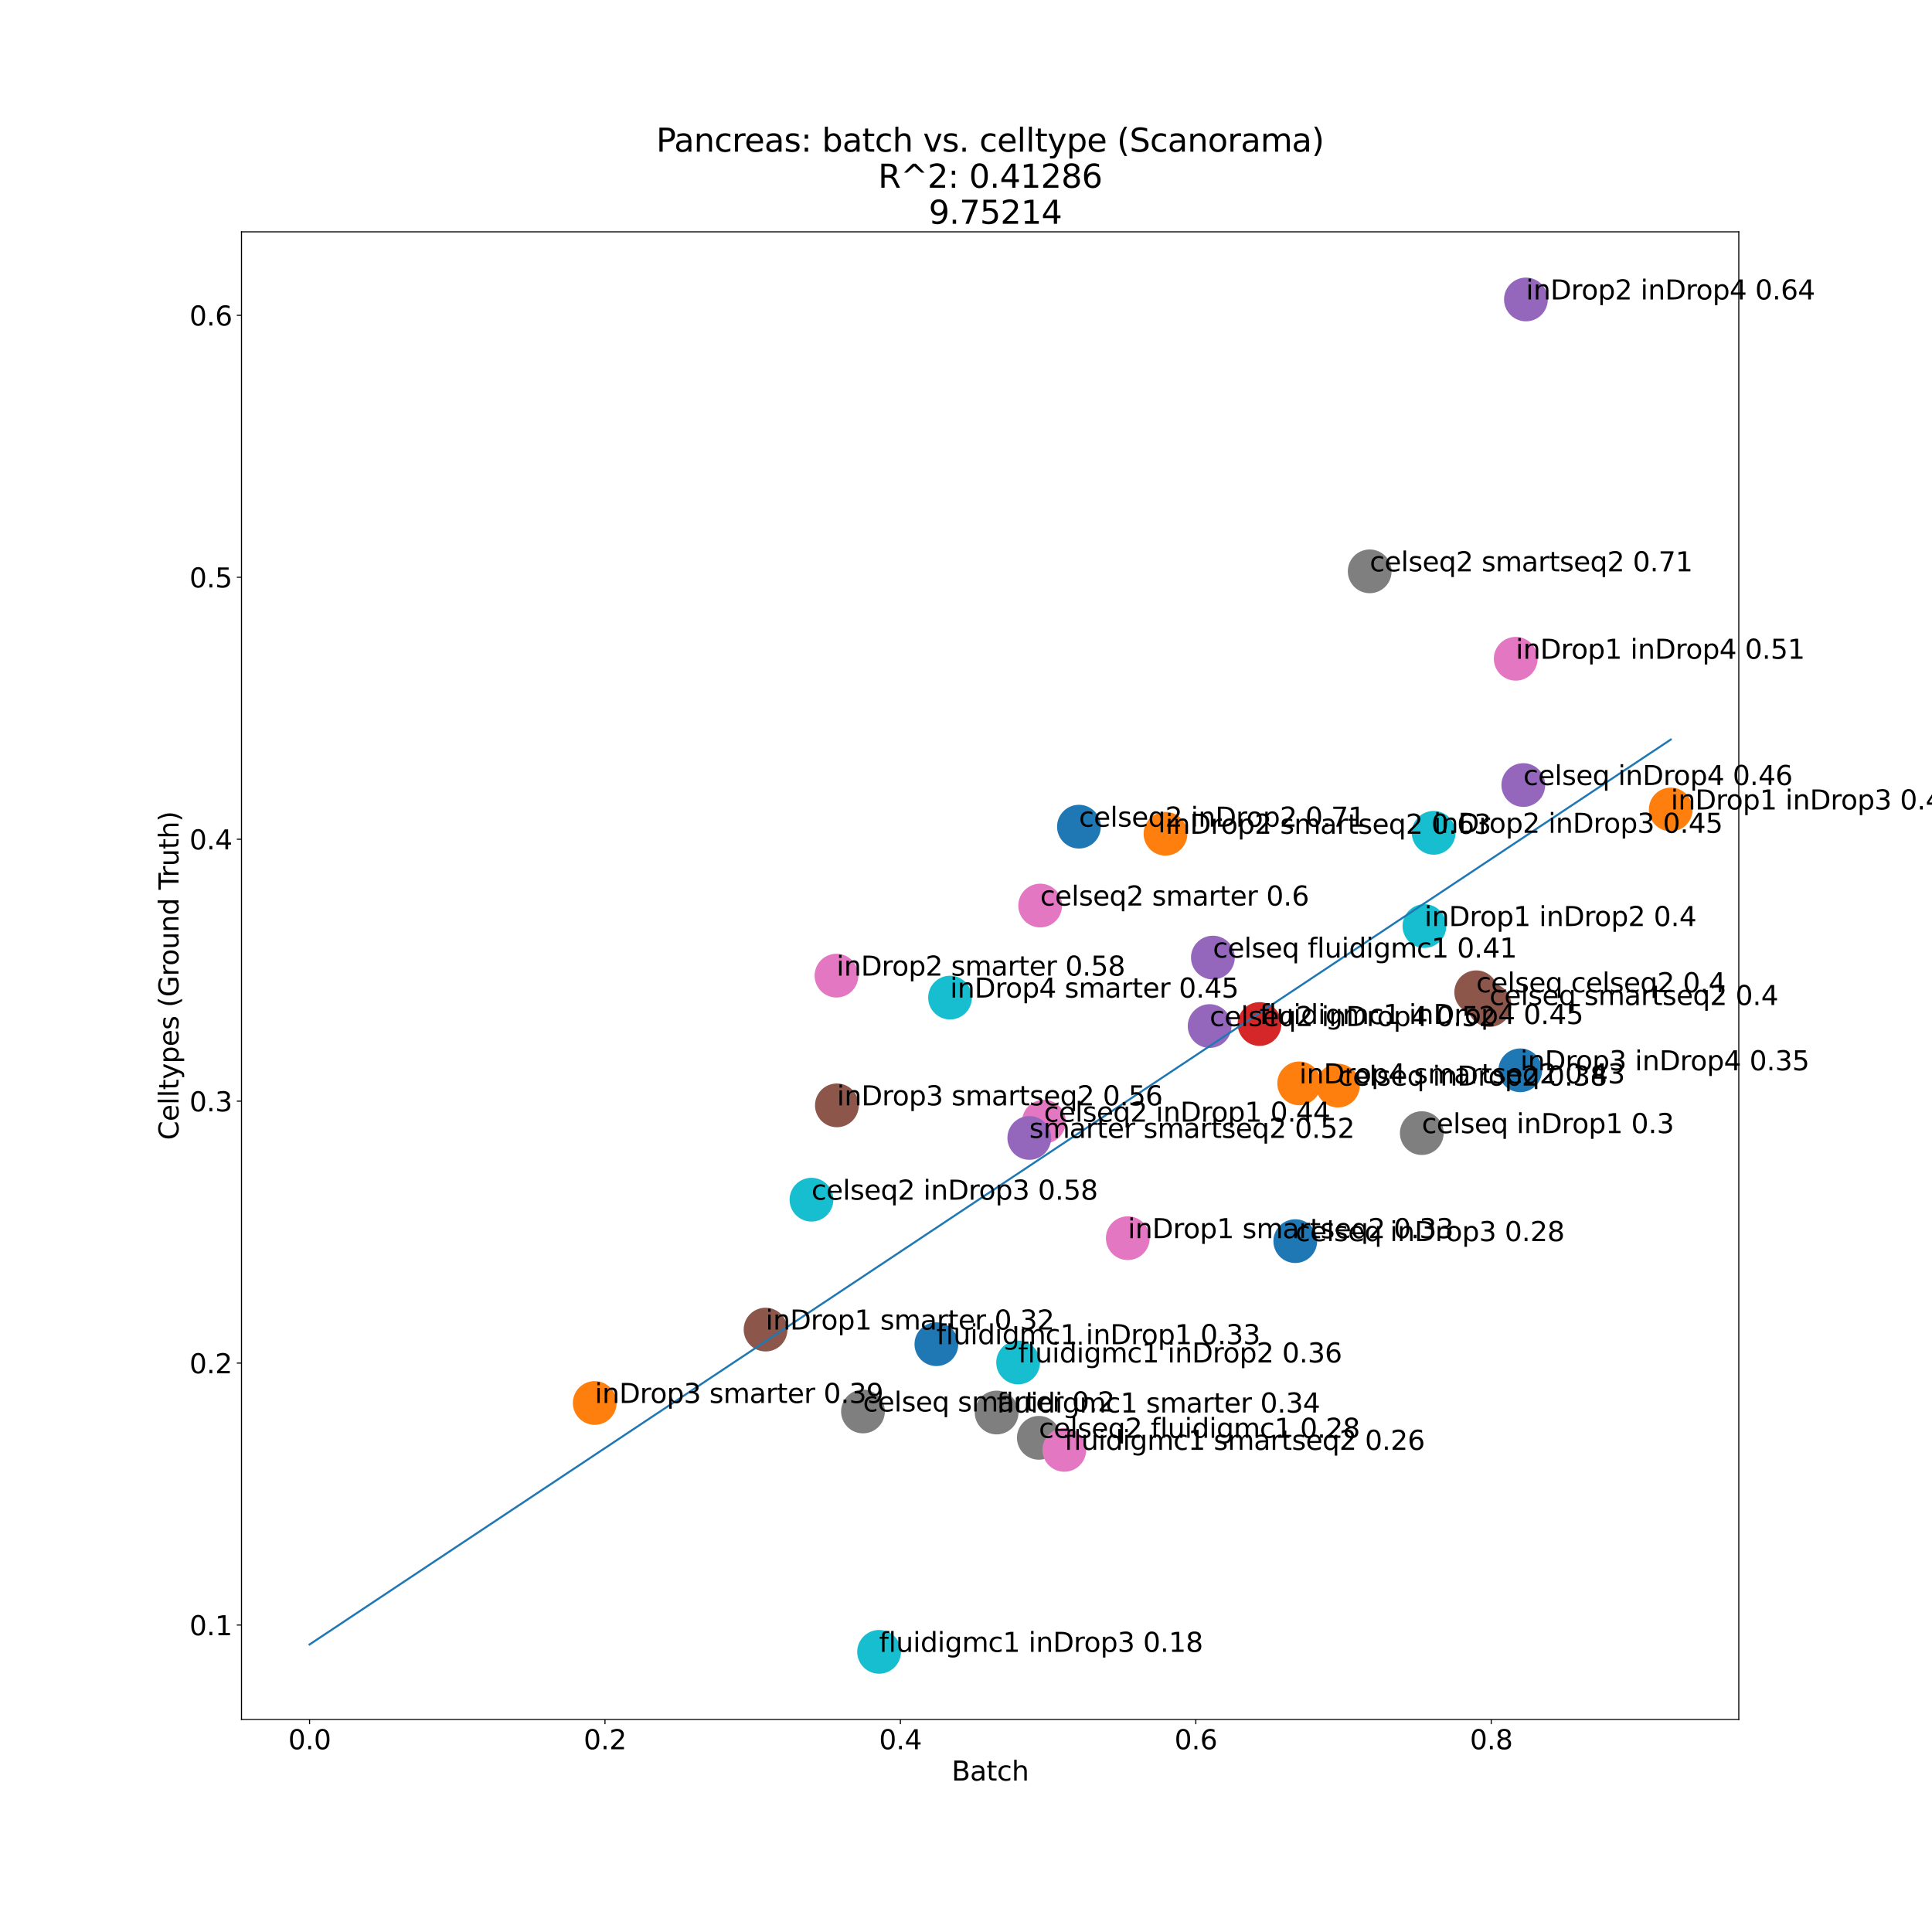 <?xml version="1.0" encoding="utf-8" standalone="no"?>
<!DOCTYPE svg PUBLIC "-//W3C//DTD SVG 1.1//EN"
  "http://www.w3.org/Graphics/SVG/1.1/DTD/svg11.dtd">
<svg xmlns:xlink="http://www.w3.org/1999/xlink" width="1440pt" height="1440pt" viewBox="0 0 1440 1440" xmlns="http://www.w3.org/2000/svg" version="1.1">
 <defs>
  <style type="text/css">*{stroke-linejoin: round; stroke-linecap: butt}</style>
 </defs>
 <g id="figure_1">
  <g id="patch_1">
   <path d="M 0 1440 
L 1440 1440 
L 1440 0 
L 0 0 
z
" style="fill: #ffffff"/>
  </g>
  <g id="axes_1">
   <g id="patch_2">
    <path d="M 180 1281.6 
L 1296 1281.6 
L 1296 172.8 
L 180 172.8 
z
" style="fill: #ffffff"/>
   </g>
   <g id="PathCollection_1">
    <defs>
     <path id="C0_0_6118fb9ede" d="M 0 15.811 
C 4.193 15.811 8.215 14.145 11.18 11.18 
C 14.145 8.215 15.811 4.193 15.811 -0 
C 15.811 -4.193 14.145 -8.215 11.18 -11.18 
C 8.215 -14.145 4.193 -15.811 0 -15.811 
C -4.193 -15.811 -8.215 -14.145 -11.18 -11.18 
C -14.145 -8.215 -15.811 -4.193 -15.811 0 
C -15.811 4.193 -14.145 8.215 -11.18 11.18 
C -8.215 14.145 -4.193 15.811 0 15.811 
z
"/>
    </defs>
    <g clip-path="url(#p16a96eeb3f)">
     <use xlink:href="#C0_0_6118fb9ede" x="1100.293" y="739.585" style="fill: #8c564b; stroke: #8c564b"/>
    </g>
    <g clip-path="url(#p16a96eeb3f)">
     <use xlink:href="#C0_0_6118fb9ede" x="904.01" y="713.73" style="fill: #9467bd; stroke: #9467bd"/>
    </g>
    <g clip-path="url(#p16a96eeb3f)">
     <use xlink:href="#C0_0_6118fb9ede" x="1059.721" y="844.563" style="fill: #7f7f7f; stroke: #7f7f7f"/>
    </g>
    <g clip-path="url(#p16a96eeb3f)">
     <use xlink:href="#C0_0_6118fb9ede" x="997.217" y="809.14" style="fill: #ff7f0e; stroke: #ff7f0e"/>
    </g>
    <g clip-path="url(#p16a96eeb3f)">
     <use xlink:href="#C0_0_6118fb9ede" x="965.417" y="925.068" style="fill: #1f77b4; stroke: #1f77b4"/>
    </g>
    <g clip-path="url(#p16a96eeb3f)">
     <use xlink:href="#C0_0_6118fb9ede" x="1135.383" y="585.12" style="fill: #9467bd; stroke: #9467bd"/>
    </g>
    <g clip-path="url(#p16a96eeb3f)">
     <use xlink:href="#C0_0_6118fb9ede" x="643.21" y="1052.035" style="fill: #7f7f7f; stroke: #7f7f7f"/>
    </g>
    <g clip-path="url(#p16a96eeb3f)">
     <use xlink:href="#C0_0_6118fb9ede" x="1110.162" y="749.101" style="fill: #8c564b; stroke: #8c564b"/>
    </g>
    <g clip-path="url(#p16a96eeb3f)">
     <use xlink:href="#C0_0_6118fb9ede" x="774.294" y="1071.661" style="fill: #7f7f7f; stroke: #7f7f7f"/>
    </g>
    <g clip-path="url(#p16a96eeb3f)">
     <use xlink:href="#C0_0_6118fb9ede" x="778.07" y="836.035" style="fill: #e377c2; stroke: #e377c2"/>
    </g>
    <g clip-path="url(#p16a96eeb3f)">
     <use xlink:href="#C0_0_6118fb9ede" x="804.186" y="616.149" style="fill: #1f77b4; stroke: #1f77b4"/>
    </g>
    <g clip-path="url(#p16a96eeb3f)">
     <use xlink:href="#C0_0_6118fb9ede" x="604.832" y="894.177" style="fill: #17becf; stroke: #17becf"/>
    </g>
    <g clip-path="url(#p16a96eeb3f)">
     <use xlink:href="#C0_0_6118fb9ede" x="901.598" y="764.77" style="fill: #9467bd; stroke: #9467bd"/>
    </g>
    <g clip-path="url(#p16a96eeb3f)">
     <use xlink:href="#C0_0_6118fb9ede" x="775.293" y="674.945" style="fill: #e377c2; stroke: #e377c2"/>
    </g>
    <g clip-path="url(#p16a96eeb3f)">
     <use xlink:href="#C0_0_6118fb9ede" x="1020.897" y="425.843" style="fill: #7f7f7f; stroke: #7f7f7f"/>
    </g>
    <g clip-path="url(#p16a96eeb3f)">
     <use xlink:href="#C0_0_6118fb9ede" x="697.93" y="1001.888" style="fill: #1f77b4; stroke: #1f77b4"/>
    </g>
    <g clip-path="url(#p16a96eeb3f)">
     <use xlink:href="#C0_0_6118fb9ede" x="758.846" y="1015.507" style="fill: #17becf; stroke: #17becf"/>
    </g>
    <g clip-path="url(#p16a96eeb3f)">
     <use xlink:href="#C0_0_6118fb9ede" x="655.227" y="1231.2" style="fill: #17becf; stroke: #17becf"/>
    </g>
    <g clip-path="url(#p16a96eeb3f)">
     <use xlink:href="#C0_0_6118fb9ede" x="938.775" y="763.249" style="fill: #d62728; stroke: #d62728"/>
    </g>
    <g clip-path="url(#p16a96eeb3f)">
     <use xlink:href="#C0_0_6118fb9ede" x="742.826" y="1052.814" style="fill: #7f7f7f; stroke: #7f7f7f"/>
    </g>
    <g clip-path="url(#p16a96eeb3f)">
     <use xlink:href="#C0_0_6118fb9ede" x="793.276" y="1080.649" style="fill: #e377c2; stroke: #e377c2"/>
    </g>
    <g clip-path="url(#p16a96eeb3f)">
     <use xlink:href="#C0_0_6118fb9ede" x="1061.688" y="690.226" style="fill: #17becf; stroke: #17becf"/>
    </g>
    <g clip-path="url(#p16a96eeb3f)">
     <use xlink:href="#C0_0_6118fb9ede" x="1245.273" y="603.324" style="fill: #ff7f0e; stroke: #ff7f0e"/>
    </g>
    <g clip-path="url(#p16a96eeb3f)">
     <use xlink:href="#C0_0_6118fb9ede" x="1129.728" y="491.005" style="fill: #e377c2; stroke: #e377c2"/>
    </g>
    <g clip-path="url(#p16a96eeb3f)">
     <use xlink:href="#C0_0_6118fb9ede" x="570.614" y="990.993" style="fill: #8c564b; stroke: #8c564b"/>
    </g>
    <g clip-path="url(#p16a96eeb3f)">
     <use xlink:href="#C0_0_6118fb9ede" x="840.591" y="922.874" style="fill: #e377c2; stroke: #e377c2"/>
    </g>
    <g clip-path="url(#p16a96eeb3f)">
     <use xlink:href="#C0_0_6118fb9ede" x="1068.564" y="620.738" style="fill: #17becf; stroke: #17becf"/>
    </g>
    <g clip-path="url(#p16a96eeb3f)">
     <use xlink:href="#C0_0_6118fb9ede" x="1137.332" y="223.2" style="fill: #9467bd; stroke: #9467bd"/>
    </g>
    <g clip-path="url(#p16a96eeb3f)">
     <use xlink:href="#C0_0_6118fb9ede" x="623.463" y="727.189" style="fill: #e377c2; stroke: #e377c2"/>
    </g>
    <g clip-path="url(#p16a96eeb3f)">
     <use xlink:href="#C0_0_6118fb9ede" x="868.684" y="621.451" style="fill: #ff7f0e; stroke: #ff7f0e"/>
    </g>
    <g clip-path="url(#p16a96eeb3f)">
     <use xlink:href="#C0_0_6118fb9ede" x="1133.108" y="797.743" style="fill: #1f77b4; stroke: #1f77b4"/>
    </g>
    <g clip-path="url(#p16a96eeb3f)">
     <use xlink:href="#C0_0_6118fb9ede" x="443.28" y="1045.7" style="fill: #ff7f0e; stroke: #ff7f0e"/>
    </g>
    <g clip-path="url(#p16a96eeb3f)">
     <use xlink:href="#C0_0_6118fb9ede" x="623.767" y="823.872" style="fill: #8c564b; stroke: #8c564b"/>
    </g>
    <g clip-path="url(#p16a96eeb3f)">
     <use xlink:href="#C0_0_6118fb9ede" x="708.11" y="743.555" style="fill: #17becf; stroke: #17becf"/>
    </g>
    <g clip-path="url(#p16a96eeb3f)">
     <use xlink:href="#C0_0_6118fb9ede" x="968.347" y="807.49" style="fill: #ff7f0e; stroke: #ff7f0e"/>
    </g>
    <g clip-path="url(#p16a96eeb3f)">
     <use xlink:href="#C0_0_6118fb9ede" x="767.176" y="848.154" style="fill: #9467bd; stroke: #9467bd"/>
    </g>
   </g>
   <g id="matplotlib.axis_1">
    <g id="xtick_1">
     <g id="line2d_1">
      <defs>
       <path id="m59b332325d" d="M 0 0 
L 0 3.5 
" style="stroke: #000000; stroke-width: 0.8"/>
      </defs>
      <g>
       <use xlink:href="#m59b332325d" x="230.727" y="1281.6" style="stroke: #000000; stroke-width: 0.8"/>
      </g>
     </g>
     <g id="text_1">
      <!-- 0.0 -->
      <g transform="translate(214.824 1303.797) scale(0.2 -0.2)">
       <defs>
        <path id="DejaVuSans-30" d="M 2034 4250 
Q 1547 4250 1301 3770 
Q 1056 3291 1056 2328 
Q 1056 1369 1301 889 
Q 1547 409 2034 409 
Q 2525 409 2770 889 
Q 3016 1369 3016 2328 
Q 3016 3291 2770 3770 
Q 2525 4250 2034 4250 
z
M 2034 4750 
Q 2819 4750 3233 4129 
Q 3647 3509 3647 2328 
Q 3647 1150 3233 529 
Q 2819 -91 2034 -91 
Q 1250 -91 836 529 
Q 422 1150 422 2328 
Q 422 3509 836 4129 
Q 1250 4750 2034 4750 
z
" transform="scale(0.016)"/>
        <path id="DejaVuSans-2e" d="M 684 794 
L 1344 794 
L 1344 0 
L 684 0 
L 684 794 
z
" transform="scale(0.016)"/>
       </defs>
       <use xlink:href="#DejaVuSans-30"/>
       <use xlink:href="#DejaVuSans-2e" x="63.623"/>
       <use xlink:href="#DejaVuSans-30" x="95.41"/>
      </g>
     </g>
    </g>
    <g id="xtick_2">
     <g id="line2d_2">
      <g>
       <use xlink:href="#m59b332325d" x="450.915" y="1281.6" style="stroke: #000000; stroke-width: 0.8"/>
      </g>
     </g>
     <g id="text_2">
      <!-- 0.2 -->
      <g transform="translate(435.012 1303.797) scale(0.2 -0.2)">
       <defs>
        <path id="DejaVuSans-32" d="M 1228 531 
L 3431 531 
L 3431 0 
L 469 0 
L 469 531 
Q 828 903 1448 1529 
Q 2069 2156 2228 2338 
Q 2531 2678 2651 2914 
Q 2772 3150 2772 3378 
Q 2772 3750 2511 3984 
Q 2250 4219 1831 4219 
Q 1534 4219 1204 4116 
Q 875 4013 500 3803 
L 500 4441 
Q 881 4594 1212 4672 
Q 1544 4750 1819 4750 
Q 2544 4750 2975 4387 
Q 3406 4025 3406 3419 
Q 3406 3131 3298 2873 
Q 3191 2616 2906 2266 
Q 2828 2175 2409 1742 
Q 1991 1309 1228 531 
z
" transform="scale(0.016)"/>
       </defs>
       <use xlink:href="#DejaVuSans-30"/>
       <use xlink:href="#DejaVuSans-2e" x="63.623"/>
       <use xlink:href="#DejaVuSans-32" x="95.41"/>
      </g>
     </g>
    </g>
    <g id="xtick_3">
     <g id="line2d_3">
      <g>
       <use xlink:href="#m59b332325d" x="671.103" y="1281.6" style="stroke: #000000; stroke-width: 0.8"/>
      </g>
     </g>
     <g id="text_3">
      <!-- 0.4 -->
      <g transform="translate(655.199 1303.797) scale(0.2 -0.2)">
       <defs>
        <path id="DejaVuSans-34" d="M 2419 4116 
L 825 1625 
L 2419 1625 
L 2419 4116 
z
M 2253 4666 
L 3047 4666 
L 3047 1625 
L 3713 1625 
L 3713 1100 
L 3047 1100 
L 3047 0 
L 2419 0 
L 2419 1100 
L 313 1100 
L 313 1709 
L 2253 4666 
z
" transform="scale(0.016)"/>
       </defs>
       <use xlink:href="#DejaVuSans-30"/>
       <use xlink:href="#DejaVuSans-2e" x="63.623"/>
       <use xlink:href="#DejaVuSans-34" x="95.41"/>
      </g>
     </g>
    </g>
    <g id="xtick_4">
     <g id="line2d_4">
      <g>
       <use xlink:href="#m59b332325d" x="891.29" y="1281.6" style="stroke: #000000; stroke-width: 0.8"/>
      </g>
     </g>
     <g id="text_4">
      <!-- 0.6 -->
      <g transform="translate(875.387 1303.797) scale(0.2 -0.2)">
       <defs>
        <path id="DejaVuSans-36" d="M 2113 2584 
Q 1688 2584 1439 2293 
Q 1191 2003 1191 1497 
Q 1191 994 1439 701 
Q 1688 409 2113 409 
Q 2538 409 2786 701 
Q 3034 994 3034 1497 
Q 3034 2003 2786 2293 
Q 2538 2584 2113 2584 
z
M 3366 4563 
L 3366 3988 
Q 3128 4100 2886 4159 
Q 2644 4219 2406 4219 
Q 1781 4219 1451 3797 
Q 1122 3375 1075 2522 
Q 1259 2794 1537 2939 
Q 1816 3084 2150 3084 
Q 2853 3084 3261 2657 
Q 3669 2231 3669 1497 
Q 3669 778 3244 343 
Q 2819 -91 2113 -91 
Q 1303 -91 875 529 
Q 447 1150 447 2328 
Q 447 3434 972 4092 
Q 1497 4750 2381 4750 
Q 2619 4750 2861 4703 
Q 3103 4656 3366 4563 
z
" transform="scale(0.016)"/>
       </defs>
       <use xlink:href="#DejaVuSans-30"/>
       <use xlink:href="#DejaVuSans-2e" x="63.623"/>
       <use xlink:href="#DejaVuSans-36" x="95.41"/>
      </g>
     </g>
    </g>
    <g id="xtick_5">
     <g id="line2d_5">
      <g>
       <use xlink:href="#m59b332325d" x="1111.478" y="1281.6" style="stroke: #000000; stroke-width: 0.8"/>
      </g>
     </g>
     <g id="text_5">
      <!-- 0.8 -->
      <g transform="translate(1095.575 1303.797) scale(0.2 -0.2)">
       <defs>
        <path id="DejaVuSans-38" d="M 2034 2216 
Q 1584 2216 1326 1975 
Q 1069 1734 1069 1313 
Q 1069 891 1326 650 
Q 1584 409 2034 409 
Q 2484 409 2743 651 
Q 3003 894 3003 1313 
Q 3003 1734 2745 1975 
Q 2488 2216 2034 2216 
z
M 1403 2484 
Q 997 2584 770 2862 
Q 544 3141 544 3541 
Q 544 4100 942 4425 
Q 1341 4750 2034 4750 
Q 2731 4750 3128 4425 
Q 3525 4100 3525 3541 
Q 3525 3141 3298 2862 
Q 3072 2584 2669 2484 
Q 3125 2378 3379 2068 
Q 3634 1759 3634 1313 
Q 3634 634 3220 271 
Q 2806 -91 2034 -91 
Q 1263 -91 848 271 
Q 434 634 434 1313 
Q 434 1759 690 2068 
Q 947 2378 1403 2484 
z
M 1172 3481 
Q 1172 3119 1398 2916 
Q 1625 2713 2034 2713 
Q 2441 2713 2670 2916 
Q 2900 3119 2900 3481 
Q 2900 3844 2670 4047 
Q 2441 4250 2034 4250 
Q 1625 4250 1398 4047 
Q 1172 3844 1172 3481 
z
" transform="scale(0.016)"/>
       </defs>
       <use xlink:href="#DejaVuSans-30"/>
       <use xlink:href="#DejaVuSans-2e" x="63.623"/>
       <use xlink:href="#DejaVuSans-38" x="95.41"/>
      </g>
     </g>
    </g>
    <g id="text_6">
     <!-- Batch -->
     <g transform="translate(709.255 1327.153) scale(0.2 -0.2)">
      <defs>
       <path id="DejaVuSans-42" d="M 1259 2228 
L 1259 519 
L 2272 519 
Q 2781 519 3026 730 
Q 3272 941 3272 1375 
Q 3272 1813 3026 2020 
Q 2781 2228 2272 2228 
L 1259 2228 
z
M 1259 4147 
L 1259 2741 
L 2194 2741 
Q 2656 2741 2882 2914 
Q 3109 3088 3109 3444 
Q 3109 3797 2882 3972 
Q 2656 4147 2194 4147 
L 1259 4147 
z
M 628 4666 
L 2241 4666 
Q 2963 4666 3353 4366 
Q 3744 4066 3744 3513 
Q 3744 3084 3544 2831 
Q 3344 2578 2956 2516 
Q 3422 2416 3680 2098 
Q 3938 1781 3938 1306 
Q 3938 681 3513 340 
Q 3088 0 2303 0 
L 628 0 
L 628 4666 
z
" transform="scale(0.016)"/>
       <path id="DejaVuSans-61" d="M 2194 1759 
Q 1497 1759 1228 1600 
Q 959 1441 959 1056 
Q 959 750 1161 570 
Q 1363 391 1709 391 
Q 2188 391 2477 730 
Q 2766 1069 2766 1631 
L 2766 1759 
L 2194 1759 
z
M 3341 1997 
L 3341 0 
L 2766 0 
L 2766 531 
Q 2569 213 2275 61 
Q 1981 -91 1556 -91 
Q 1019 -91 701 211 
Q 384 513 384 1019 
Q 384 1609 779 1909 
Q 1175 2209 1959 2209 
L 2766 2209 
L 2766 2266 
Q 2766 2663 2505 2880 
Q 2244 3097 1772 3097 
Q 1472 3097 1187 3025 
Q 903 2953 641 2809 
L 641 3341 
Q 956 3463 1253 3523 
Q 1550 3584 1831 3584 
Q 2591 3584 2966 3190 
Q 3341 2797 3341 1997 
z
" transform="scale(0.016)"/>
       <path id="DejaVuSans-74" d="M 1172 4494 
L 1172 3500 
L 2356 3500 
L 2356 3053 
L 1172 3053 
L 1172 1153 
Q 1172 725 1289 603 
Q 1406 481 1766 481 
L 2356 481 
L 2356 0 
L 1766 0 
Q 1100 0 847 248 
Q 594 497 594 1153 
L 594 3053 
L 172 3053 
L 172 3500 
L 594 3500 
L 594 4494 
L 1172 4494 
z
" transform="scale(0.016)"/>
       <path id="DejaVuSans-63" d="M 3122 3366 
L 3122 2828 
Q 2878 2963 2633 3030 
Q 2388 3097 2138 3097 
Q 1578 3097 1268 2742 
Q 959 2388 959 1747 
Q 959 1106 1268 751 
Q 1578 397 2138 397 
Q 2388 397 2633 464 
Q 2878 531 3122 666 
L 3122 134 
Q 2881 22 2623 -34 
Q 2366 -91 2075 -91 
Q 1284 -91 818 406 
Q 353 903 353 1747 
Q 353 2603 823 3093 
Q 1294 3584 2113 3584 
Q 2378 3584 2631 3529 
Q 2884 3475 3122 3366 
z
" transform="scale(0.016)"/>
       <path id="DejaVuSans-68" d="M 3513 2113 
L 3513 0 
L 2938 0 
L 2938 2094 
Q 2938 2591 2744 2837 
Q 2550 3084 2163 3084 
Q 1697 3084 1428 2787 
Q 1159 2491 1159 1978 
L 1159 0 
L 581 0 
L 581 4863 
L 1159 4863 
L 1159 2956 
Q 1366 3272 1645 3428 
Q 1925 3584 2291 3584 
Q 2894 3584 3203 3211 
Q 3513 2838 3513 2113 
z
" transform="scale(0.016)"/>
      </defs>
      <use xlink:href="#DejaVuSans-42"/>
      <use xlink:href="#DejaVuSans-61" x="68.604"/>
      <use xlink:href="#DejaVuSans-74" x="129.883"/>
      <use xlink:href="#DejaVuSans-63" x="169.092"/>
      <use xlink:href="#DejaVuSans-68" x="224.072"/>
     </g>
    </g>
   </g>
   <g id="matplotlib.axis_2">
    <g id="ytick_1">
     <g id="line2d_6">
      <defs>
       <path id="m22307cd9ee" d="M 0 0 
L -3.5 0 
" style="stroke: #000000; stroke-width: 0.8"/>
      </defs>
      <g>
       <use xlink:href="#m22307cd9ee" x="180" y="1211.213" style="stroke: #000000; stroke-width: 0.8"/>
      </g>
     </g>
     <g id="text_7">
      <!-- 0.1 -->
      <g transform="translate(141.194 1218.812) scale(0.2 -0.2)">
       <defs>
        <path id="DejaVuSans-31" d="M 794 531 
L 1825 531 
L 1825 4091 
L 703 3866 
L 703 4441 
L 1819 4666 
L 2450 4666 
L 2450 531 
L 3481 531 
L 3481 0 
L 794 0 
L 794 531 
z
" transform="scale(0.016)"/>
       </defs>
       <use xlink:href="#DejaVuSans-30"/>
       <use xlink:href="#DejaVuSans-2e" x="63.623"/>
       <use xlink:href="#DejaVuSans-31" x="95.41"/>
      </g>
     </g>
    </g>
    <g id="ytick_2">
     <g id="line2d_7">
      <g>
       <use xlink:href="#m22307cd9ee" x="180" y="1015.977" style="stroke: #000000; stroke-width: 0.8"/>
      </g>
     </g>
     <g id="text_8">
      <!-- 0.2 -->
      <g transform="translate(141.194 1023.576) scale(0.2 -0.2)">
       <use xlink:href="#DejaVuSans-30"/>
       <use xlink:href="#DejaVuSans-2e" x="63.623"/>
       <use xlink:href="#DejaVuSans-32" x="95.41"/>
      </g>
     </g>
    </g>
    <g id="ytick_3">
     <g id="line2d_8">
      <g>
       <use xlink:href="#m22307cd9ee" x="180" y="820.741" style="stroke: #000000; stroke-width: 0.8"/>
      </g>
     </g>
     <g id="text_9">
      <!-- 0.3 -->
      <g transform="translate(141.194 828.34) scale(0.2 -0.2)">
       <defs>
        <path id="DejaVuSans-33" d="M 2597 2516 
Q 3050 2419 3304 2112 
Q 3559 1806 3559 1356 
Q 3559 666 3084 287 
Q 2609 -91 1734 -91 
Q 1441 -91 1130 -33 
Q 819 25 488 141 
L 488 750 
Q 750 597 1062 519 
Q 1375 441 1716 441 
Q 2309 441 2620 675 
Q 2931 909 2931 1356 
Q 2931 1769 2642 2001 
Q 2353 2234 1838 2234 
L 1294 2234 
L 1294 2753 
L 1863 2753 
Q 2328 2753 2575 2939 
Q 2822 3125 2822 3475 
Q 2822 3834 2567 4026 
Q 2313 4219 1838 4219 
Q 1578 4219 1281 4162 
Q 984 4106 628 3988 
L 628 4550 
Q 988 4650 1302 4700 
Q 1616 4750 1894 4750 
Q 2613 4750 3031 4423 
Q 3450 4097 3450 3541 
Q 3450 3153 3228 2886 
Q 3006 2619 2597 2516 
z
" transform="scale(0.016)"/>
       </defs>
       <use xlink:href="#DejaVuSans-30"/>
       <use xlink:href="#DejaVuSans-2e" x="63.623"/>
       <use xlink:href="#DejaVuSans-33" x="95.41"/>
      </g>
     </g>
    </g>
    <g id="ytick_4">
     <g id="line2d_9">
      <g>
       <use xlink:href="#m22307cd9ee" x="180" y="625.505" style="stroke: #000000; stroke-width: 0.8"/>
      </g>
     </g>
     <g id="text_10">
      <!-- 0.4 -->
      <g transform="translate(141.194 633.103) scale(0.2 -0.2)">
       <use xlink:href="#DejaVuSans-30"/>
       <use xlink:href="#DejaVuSans-2e" x="63.623"/>
       <use xlink:href="#DejaVuSans-34" x="95.41"/>
      </g>
     </g>
    </g>
    <g id="ytick_5">
     <g id="line2d_10">
      <g>
       <use xlink:href="#m22307cd9ee" x="180" y="430.269" style="stroke: #000000; stroke-width: 0.8"/>
      </g>
     </g>
     <g id="text_11">
      <!-- 0.5 -->
      <g transform="translate(141.194 437.867) scale(0.2 -0.2)">
       <defs>
        <path id="DejaVuSans-35" d="M 691 4666 
L 3169 4666 
L 3169 4134 
L 1269 4134 
L 1269 2991 
Q 1406 3038 1543 3061 
Q 1681 3084 1819 3084 
Q 2600 3084 3056 2656 
Q 3513 2228 3513 1497 
Q 3513 744 3044 326 
Q 2575 -91 1722 -91 
Q 1428 -91 1123 -41 
Q 819 9 494 109 
L 494 744 
Q 775 591 1075 516 
Q 1375 441 1709 441 
Q 2250 441 2565 725 
Q 2881 1009 2881 1497 
Q 2881 1984 2565 2268 
Q 2250 2553 1709 2553 
Q 1456 2553 1204 2497 
Q 953 2441 691 2322 
L 691 4666 
z
" transform="scale(0.016)"/>
       </defs>
       <use xlink:href="#DejaVuSans-30"/>
       <use xlink:href="#DejaVuSans-2e" x="63.623"/>
       <use xlink:href="#DejaVuSans-35" x="95.41"/>
      </g>
     </g>
    </g>
    <g id="ytick_6">
     <g id="line2d_11">
      <g>
       <use xlink:href="#m22307cd9ee" x="180" y="235.032" style="stroke: #000000; stroke-width: 0.8"/>
      </g>
     </g>
     <g id="text_12">
      <!-- 0.6 -->
      <g transform="translate(141.194 242.631) scale(0.2 -0.2)">
       <use xlink:href="#DejaVuSans-30"/>
       <use xlink:href="#DejaVuSans-2e" x="63.623"/>
       <use xlink:href="#DejaVuSans-36" x="95.41"/>
      </g>
     </g>
    </g>
    <g id="text_13">
     <!-- Celltypes (Ground Truth) -->
     <g transform="translate(133.034 849.717) rotate(-90) scale(0.2 -0.2)">
      <defs>
       <path id="DejaVuSans-43" d="M 4122 4306 
L 4122 3641 
Q 3803 3938 3442 4084 
Q 3081 4231 2675 4231 
Q 1875 4231 1450 3742 
Q 1025 3253 1025 2328 
Q 1025 1406 1450 917 
Q 1875 428 2675 428 
Q 3081 428 3442 575 
Q 3803 722 4122 1019 
L 4122 359 
Q 3791 134 3420 21 
Q 3050 -91 2638 -91 
Q 1578 -91 968 557 
Q 359 1206 359 2328 
Q 359 3453 968 4101 
Q 1578 4750 2638 4750 
Q 3056 4750 3426 4639 
Q 3797 4528 4122 4306 
z
" transform="scale(0.016)"/>
       <path id="DejaVuSans-65" d="M 3597 1894 
L 3597 1613 
L 953 1613 
Q 991 1019 1311 708 
Q 1631 397 2203 397 
Q 2534 397 2845 478 
Q 3156 559 3463 722 
L 3463 178 
Q 3153 47 2828 -22 
Q 2503 -91 2169 -91 
Q 1331 -91 842 396 
Q 353 884 353 1716 
Q 353 2575 817 3079 
Q 1281 3584 2069 3584 
Q 2775 3584 3186 3129 
Q 3597 2675 3597 1894 
z
M 3022 2063 
Q 3016 2534 2758 2815 
Q 2500 3097 2075 3097 
Q 1594 3097 1305 2825 
Q 1016 2553 972 2059 
L 3022 2063 
z
" transform="scale(0.016)"/>
       <path id="DejaVuSans-6c" d="M 603 4863 
L 1178 4863 
L 1178 0 
L 603 0 
L 603 4863 
z
" transform="scale(0.016)"/>
       <path id="DejaVuSans-79" d="M 2059 -325 
Q 1816 -950 1584 -1140 
Q 1353 -1331 966 -1331 
L 506 -1331 
L 506 -850 
L 844 -850 
Q 1081 -850 1212 -737 
Q 1344 -625 1503 -206 
L 1606 56 
L 191 3500 
L 800 3500 
L 1894 763 
L 2988 3500 
L 3597 3500 
L 2059 -325 
z
" transform="scale(0.016)"/>
       <path id="DejaVuSans-70" d="M 1159 525 
L 1159 -1331 
L 581 -1331 
L 581 3500 
L 1159 3500 
L 1159 2969 
Q 1341 3281 1617 3432 
Q 1894 3584 2278 3584 
Q 2916 3584 3314 3078 
Q 3713 2572 3713 1747 
Q 3713 922 3314 415 
Q 2916 -91 2278 -91 
Q 1894 -91 1617 61 
Q 1341 213 1159 525 
z
M 3116 1747 
Q 3116 2381 2855 2742 
Q 2594 3103 2138 3103 
Q 1681 3103 1420 2742 
Q 1159 2381 1159 1747 
Q 1159 1113 1420 752 
Q 1681 391 2138 391 
Q 2594 391 2855 752 
Q 3116 1113 3116 1747 
z
" transform="scale(0.016)"/>
       <path id="DejaVuSans-73" d="M 2834 3397 
L 2834 2853 
Q 2591 2978 2328 3040 
Q 2066 3103 1784 3103 
Q 1356 3103 1142 2972 
Q 928 2841 928 2578 
Q 928 2378 1081 2264 
Q 1234 2150 1697 2047 
L 1894 2003 
Q 2506 1872 2764 1633 
Q 3022 1394 3022 966 
Q 3022 478 2636 193 
Q 2250 -91 1575 -91 
Q 1294 -91 989 -36 
Q 684 19 347 128 
L 347 722 
Q 666 556 975 473 
Q 1284 391 1588 391 
Q 1994 391 2212 530 
Q 2431 669 2431 922 
Q 2431 1156 2273 1281 
Q 2116 1406 1581 1522 
L 1381 1569 
Q 847 1681 609 1914 
Q 372 2147 372 2553 
Q 372 3047 722 3315 
Q 1072 3584 1716 3584 
Q 2034 3584 2315 3537 
Q 2597 3491 2834 3397 
z
" transform="scale(0.016)"/>
       <path id="DejaVuSans-20" transform="scale(0.016)"/>
       <path id="DejaVuSans-28" d="M 1984 4856 
Q 1566 4138 1362 3434 
Q 1159 2731 1159 2009 
Q 1159 1288 1364 580 
Q 1569 -128 1984 -844 
L 1484 -844 
Q 1016 -109 783 600 
Q 550 1309 550 2009 
Q 550 2706 781 3412 
Q 1013 4119 1484 4856 
L 1984 4856 
z
" transform="scale(0.016)"/>
       <path id="DejaVuSans-47" d="M 3809 666 
L 3809 1919 
L 2778 1919 
L 2778 2438 
L 4434 2438 
L 4434 434 
Q 4069 175 3628 42 
Q 3188 -91 2688 -91 
Q 1594 -91 976 548 
Q 359 1188 359 2328 
Q 359 3472 976 4111 
Q 1594 4750 2688 4750 
Q 3144 4750 3555 4637 
Q 3966 4525 4313 4306 
L 4313 3634 
Q 3963 3931 3569 4081 
Q 3175 4231 2741 4231 
Q 1884 4231 1454 3753 
Q 1025 3275 1025 2328 
Q 1025 1384 1454 906 
Q 1884 428 2741 428 
Q 3075 428 3337 486 
Q 3600 544 3809 666 
z
" transform="scale(0.016)"/>
       <path id="DejaVuSans-72" d="M 2631 2963 
Q 2534 3019 2420 3045 
Q 2306 3072 2169 3072 
Q 1681 3072 1420 2755 
Q 1159 2438 1159 1844 
L 1159 0 
L 581 0 
L 581 3500 
L 1159 3500 
L 1159 2956 
Q 1341 3275 1631 3429 
Q 1922 3584 2338 3584 
Q 2397 3584 2469 3576 
Q 2541 3569 2628 3553 
L 2631 2963 
z
" transform="scale(0.016)"/>
       <path id="DejaVuSans-6f" d="M 1959 3097 
Q 1497 3097 1228 2736 
Q 959 2375 959 1747 
Q 959 1119 1226 758 
Q 1494 397 1959 397 
Q 2419 397 2687 759 
Q 2956 1122 2956 1747 
Q 2956 2369 2687 2733 
Q 2419 3097 1959 3097 
z
M 1959 3584 
Q 2709 3584 3137 3096 
Q 3566 2609 3566 1747 
Q 3566 888 3137 398 
Q 2709 -91 1959 -91 
Q 1206 -91 779 398 
Q 353 888 353 1747 
Q 353 2609 779 3096 
Q 1206 3584 1959 3584 
z
" transform="scale(0.016)"/>
       <path id="DejaVuSans-75" d="M 544 1381 
L 544 3500 
L 1119 3500 
L 1119 1403 
Q 1119 906 1312 657 
Q 1506 409 1894 409 
Q 2359 409 2629 706 
Q 2900 1003 2900 1516 
L 2900 3500 
L 3475 3500 
L 3475 0 
L 2900 0 
L 2900 538 
Q 2691 219 2414 64 
Q 2138 -91 1772 -91 
Q 1169 -91 856 284 
Q 544 659 544 1381 
z
M 1991 3584 
L 1991 3584 
z
" transform="scale(0.016)"/>
       <path id="DejaVuSans-6e" d="M 3513 2113 
L 3513 0 
L 2938 0 
L 2938 2094 
Q 2938 2591 2744 2837 
Q 2550 3084 2163 3084 
Q 1697 3084 1428 2787 
Q 1159 2491 1159 1978 
L 1159 0 
L 581 0 
L 581 3500 
L 1159 3500 
L 1159 2956 
Q 1366 3272 1645 3428 
Q 1925 3584 2291 3584 
Q 2894 3584 3203 3211 
Q 3513 2838 3513 2113 
z
" transform="scale(0.016)"/>
       <path id="DejaVuSans-64" d="M 2906 2969 
L 2906 4863 
L 3481 4863 
L 3481 0 
L 2906 0 
L 2906 525 
Q 2725 213 2448 61 
Q 2172 -91 1784 -91 
Q 1150 -91 751 415 
Q 353 922 353 1747 
Q 353 2572 751 3078 
Q 1150 3584 1784 3584 
Q 2172 3584 2448 3432 
Q 2725 3281 2906 2969 
z
M 947 1747 
Q 947 1113 1208 752 
Q 1469 391 1925 391 
Q 2381 391 2643 752 
Q 2906 1113 2906 1747 
Q 2906 2381 2643 2742 
Q 2381 3103 1925 3103 
Q 1469 3103 1208 2742 
Q 947 2381 947 1747 
z
" transform="scale(0.016)"/>
       <path id="DejaVuSans-54" d="M -19 4666 
L 3928 4666 
L 3928 4134 
L 2272 4134 
L 2272 0 
L 1638 0 
L 1638 4134 
L -19 4134 
L -19 4666 
z
" transform="scale(0.016)"/>
       <path id="DejaVuSans-29" d="M 513 4856 
L 1013 4856 
Q 1481 4119 1714 3412 
Q 1947 2706 1947 2009 
Q 1947 1309 1714 600 
Q 1481 -109 1013 -844 
L 513 -844 
Q 928 -128 1133 580 
Q 1338 1288 1338 2009 
Q 1338 2731 1133 3434 
Q 928 4138 513 4856 
z
" transform="scale(0.016)"/>
      </defs>
      <use xlink:href="#DejaVuSans-43"/>
      <use xlink:href="#DejaVuSans-65" x="69.824"/>
      <use xlink:href="#DejaVuSans-6c" x="131.348"/>
      <use xlink:href="#DejaVuSans-6c" x="159.131"/>
      <use xlink:href="#DejaVuSans-74" x="186.914"/>
      <use xlink:href="#DejaVuSans-79" x="226.123"/>
      <use xlink:href="#DejaVuSans-70" x="285.303"/>
      <use xlink:href="#DejaVuSans-65" x="348.779"/>
      <use xlink:href="#DejaVuSans-73" x="410.303"/>
      <use xlink:href="#DejaVuSans-20" x="462.402"/>
      <use xlink:href="#DejaVuSans-28" x="494.189"/>
      <use xlink:href="#DejaVuSans-47" x="533.203"/>
      <use xlink:href="#DejaVuSans-72" x="610.693"/>
      <use xlink:href="#DejaVuSans-6f" x="649.557"/>
      <use xlink:href="#DejaVuSans-75" x="710.738"/>
      <use xlink:href="#DejaVuSans-6e" x="774.117"/>
      <use xlink:href="#DejaVuSans-64" x="837.496"/>
      <use xlink:href="#DejaVuSans-20" x="900.973"/>
      <use xlink:href="#DejaVuSans-54" x="932.76"/>
      <use xlink:href="#DejaVuSans-72" x="979.094"/>
      <use xlink:href="#DejaVuSans-75" x="1020.207"/>
      <use xlink:href="#DejaVuSans-74" x="1083.586"/>
      <use xlink:href="#DejaVuSans-68" x="1122.795"/>
      <use xlink:href="#DejaVuSans-29" x="1186.174"/>
     </g>
    </g>
   </g>
   <g id="line2d_12">
    <path d="M 230.727 1225.699 
L 1245.273 551.225 
" clip-path="url(#p16a96eeb3f)" style="fill: none; stroke: #1f77b4; stroke-width: 1.5; stroke-linecap: square"/>
   </g>
   <g id="patch_3">
    <path d="M 180 1281.6 
L 180 172.8 
" style="fill: none; stroke: #000000; stroke-width: 0.8; stroke-linejoin: miter; stroke-linecap: square"/>
   </g>
   <g id="patch_4">
    <path d="M 1296 1281.6 
L 1296 172.8 
" style="fill: none; stroke: #000000; stroke-width: 0.8; stroke-linejoin: miter; stroke-linecap: square"/>
   </g>
   <g id="patch_5">
    <path d="M 180 1281.6 
L 1296 1281.6 
" style="fill: none; stroke: #000000; stroke-width: 0.8; stroke-linejoin: miter; stroke-linecap: square"/>
   </g>
   <g id="patch_6">
    <path d="M 180 172.8 
L 1296 172.8 
" style="fill: none; stroke: #000000; stroke-width: 0.8; stroke-linejoin: miter; stroke-linecap: square"/>
   </g>
   <g id="text_14">
    <!-- celseq celseq2 0.4 -->
    <g transform="translate(1100.293 739.585) scale(0.2 -0.2)">
     <defs>
      <path id="DejaVuSans-71" d="M 947 1747 
Q 947 1113 1208 752 
Q 1469 391 1925 391 
Q 2381 391 2643 752 
Q 2906 1113 2906 1747 
Q 2906 2381 2643 2742 
Q 2381 3103 1925 3103 
Q 1469 3103 1208 2742 
Q 947 2381 947 1747 
z
M 2906 525 
Q 2725 213 2448 61 
Q 2172 -91 1784 -91 
Q 1150 -91 751 415 
Q 353 922 353 1747 
Q 353 2572 751 3078 
Q 1150 3584 1784 3584 
Q 2172 3584 2448 3432 
Q 2725 3281 2906 2969 
L 2906 3500 
L 3481 3500 
L 3481 -1331 
L 2906 -1331 
L 2906 525 
z
" transform="scale(0.016)"/>
     </defs>
     <use xlink:href="#DejaVuSans-63"/>
     <use xlink:href="#DejaVuSans-65" x="54.98"/>
     <use xlink:href="#DejaVuSans-6c" x="116.504"/>
     <use xlink:href="#DejaVuSans-73" x="144.287"/>
     <use xlink:href="#DejaVuSans-65" x="196.387"/>
     <use xlink:href="#DejaVuSans-71" x="257.91"/>
     <use xlink:href="#DejaVuSans-20" x="321.387"/>
     <use xlink:href="#DejaVuSans-63" x="353.174"/>
     <use xlink:href="#DejaVuSans-65" x="408.154"/>
     <use xlink:href="#DejaVuSans-6c" x="469.678"/>
     <use xlink:href="#DejaVuSans-73" x="497.461"/>
     <use xlink:href="#DejaVuSans-65" x="549.561"/>
     <use xlink:href="#DejaVuSans-71" x="611.084"/>
     <use xlink:href="#DejaVuSans-32" x="674.561"/>
     <use xlink:href="#DejaVuSans-20" x="738.184"/>
     <use xlink:href="#DejaVuSans-30" x="769.971"/>
     <use xlink:href="#DejaVuSans-2e" x="833.594"/>
     <use xlink:href="#DejaVuSans-34" x="865.381"/>
    </g>
   </g>
   <g id="text_15">
    <!-- celseq fluidigmc1 0.41 -->
    <g transform="translate(904.01 713.73) scale(0.2 -0.2)">
     <defs>
      <path id="DejaVuSans-66" d="M 2375 4863 
L 2375 4384 
L 1825 4384 
Q 1516 4384 1395 4259 
Q 1275 4134 1275 3809 
L 1275 3500 
L 2222 3500 
L 2222 3053 
L 1275 3053 
L 1275 0 
L 697 0 
L 697 3053 
L 147 3053 
L 147 3500 
L 697 3500 
L 697 3744 
Q 697 4328 969 4595 
Q 1241 4863 1831 4863 
L 2375 4863 
z
" transform="scale(0.016)"/>
      <path id="DejaVuSans-69" d="M 603 3500 
L 1178 3500 
L 1178 0 
L 603 0 
L 603 3500 
z
M 603 4863 
L 1178 4863 
L 1178 4134 
L 603 4134 
L 603 4863 
z
" transform="scale(0.016)"/>
      <path id="DejaVuSans-67" d="M 2906 1791 
Q 2906 2416 2648 2759 
Q 2391 3103 1925 3103 
Q 1463 3103 1205 2759 
Q 947 2416 947 1791 
Q 947 1169 1205 825 
Q 1463 481 1925 481 
Q 2391 481 2648 825 
Q 2906 1169 2906 1791 
z
M 3481 434 
Q 3481 -459 3084 -895 
Q 2688 -1331 1869 -1331 
Q 1566 -1331 1297 -1286 
Q 1028 -1241 775 -1147 
L 775 -588 
Q 1028 -725 1275 -790 
Q 1522 -856 1778 -856 
Q 2344 -856 2625 -561 
Q 2906 -266 2906 331 
L 2906 616 
Q 2728 306 2450 153 
Q 2172 0 1784 0 
Q 1141 0 747 490 
Q 353 981 353 1791 
Q 353 2603 747 3093 
Q 1141 3584 1784 3584 
Q 2172 3584 2450 3431 
Q 2728 3278 2906 2969 
L 2906 3500 
L 3481 3500 
L 3481 434 
z
" transform="scale(0.016)"/>
      <path id="DejaVuSans-6d" d="M 3328 2828 
Q 3544 3216 3844 3400 
Q 4144 3584 4550 3584 
Q 5097 3584 5394 3201 
Q 5691 2819 5691 2113 
L 5691 0 
L 5113 0 
L 5113 2094 
Q 5113 2597 4934 2840 
Q 4756 3084 4391 3084 
Q 3944 3084 3684 2787 
Q 3425 2491 3425 1978 
L 3425 0 
L 2847 0 
L 2847 2094 
Q 2847 2600 2669 2842 
Q 2491 3084 2119 3084 
Q 1678 3084 1418 2786 
Q 1159 2488 1159 1978 
L 1159 0 
L 581 0 
L 581 3500 
L 1159 3500 
L 1159 2956 
Q 1356 3278 1631 3431 
Q 1906 3584 2284 3584 
Q 2666 3584 2933 3390 
Q 3200 3197 3328 2828 
z
" transform="scale(0.016)"/>
     </defs>
     <use xlink:href="#DejaVuSans-63"/>
     <use xlink:href="#DejaVuSans-65" x="54.98"/>
     <use xlink:href="#DejaVuSans-6c" x="116.504"/>
     <use xlink:href="#DejaVuSans-73" x="144.287"/>
     <use xlink:href="#DejaVuSans-65" x="196.387"/>
     <use xlink:href="#DejaVuSans-71" x="257.91"/>
     <use xlink:href="#DejaVuSans-20" x="321.387"/>
     <use xlink:href="#DejaVuSans-66" x="353.174"/>
     <use xlink:href="#DejaVuSans-6c" x="388.379"/>
     <use xlink:href="#DejaVuSans-75" x="416.162"/>
     <use xlink:href="#DejaVuSans-69" x="479.541"/>
     <use xlink:href="#DejaVuSans-64" x="507.324"/>
     <use xlink:href="#DejaVuSans-69" x="570.801"/>
     <use xlink:href="#DejaVuSans-67" x="598.584"/>
     <use xlink:href="#DejaVuSans-6d" x="662.061"/>
     <use xlink:href="#DejaVuSans-63" x="759.473"/>
     <use xlink:href="#DejaVuSans-31" x="814.453"/>
     <use xlink:href="#DejaVuSans-20" x="878.076"/>
     <use xlink:href="#DejaVuSans-30" x="909.863"/>
     <use xlink:href="#DejaVuSans-2e" x="973.486"/>
     <use xlink:href="#DejaVuSans-34" x="1005.273"/>
     <use xlink:href="#DejaVuSans-31" x="1068.896"/>
    </g>
   </g>
   <g id="text_16">
    <!-- celseq inDrop1 0.3 -->
    <g transform="translate(1059.721 844.563) scale(0.2 -0.2)">
     <defs>
      <path id="DejaVuSans-44" d="M 1259 4147 
L 1259 519 
L 2022 519 
Q 2988 519 3436 956 
Q 3884 1394 3884 2338 
Q 3884 3275 3436 3711 
Q 2988 4147 2022 4147 
L 1259 4147 
z
M 628 4666 
L 1925 4666 
Q 3281 4666 3915 4102 
Q 4550 3538 4550 2338 
Q 4550 1131 3912 565 
Q 3275 0 1925 0 
L 628 0 
L 628 4666 
z
" transform="scale(0.016)"/>
     </defs>
     <use xlink:href="#DejaVuSans-63"/>
     <use xlink:href="#DejaVuSans-65" x="54.98"/>
     <use xlink:href="#DejaVuSans-6c" x="116.504"/>
     <use xlink:href="#DejaVuSans-73" x="144.287"/>
     <use xlink:href="#DejaVuSans-65" x="196.387"/>
     <use xlink:href="#DejaVuSans-71" x="257.91"/>
     <use xlink:href="#DejaVuSans-20" x="321.387"/>
     <use xlink:href="#DejaVuSans-69" x="353.174"/>
     <use xlink:href="#DejaVuSans-6e" x="380.957"/>
     <use xlink:href="#DejaVuSans-44" x="444.336"/>
     <use xlink:href="#DejaVuSans-72" x="521.338"/>
     <use xlink:href="#DejaVuSans-6f" x="560.201"/>
     <use xlink:href="#DejaVuSans-70" x="621.383"/>
     <use xlink:href="#DejaVuSans-31" x="684.859"/>
     <use xlink:href="#DejaVuSans-20" x="748.482"/>
     <use xlink:href="#DejaVuSans-30" x="780.27"/>
     <use xlink:href="#DejaVuSans-2e" x="843.893"/>
     <use xlink:href="#DejaVuSans-33" x="875.68"/>
    </g>
   </g>
   <g id="text_17">
    <!-- celseq inDrop2 0.38 -->
    <g transform="translate(997.217 809.14) scale(0.2 -0.2)">
     <use xlink:href="#DejaVuSans-63"/>
     <use xlink:href="#DejaVuSans-65" x="54.98"/>
     <use xlink:href="#DejaVuSans-6c" x="116.504"/>
     <use xlink:href="#DejaVuSans-73" x="144.287"/>
     <use xlink:href="#DejaVuSans-65" x="196.387"/>
     <use xlink:href="#DejaVuSans-71" x="257.91"/>
     <use xlink:href="#DejaVuSans-20" x="321.387"/>
     <use xlink:href="#DejaVuSans-69" x="353.174"/>
     <use xlink:href="#DejaVuSans-6e" x="380.957"/>
     <use xlink:href="#DejaVuSans-44" x="444.336"/>
     <use xlink:href="#DejaVuSans-72" x="521.338"/>
     <use xlink:href="#DejaVuSans-6f" x="560.201"/>
     <use xlink:href="#DejaVuSans-70" x="621.383"/>
     <use xlink:href="#DejaVuSans-32" x="684.859"/>
     <use xlink:href="#DejaVuSans-20" x="748.482"/>
     <use xlink:href="#DejaVuSans-30" x="780.27"/>
     <use xlink:href="#DejaVuSans-2e" x="843.893"/>
     <use xlink:href="#DejaVuSans-33" x="875.68"/>
     <use xlink:href="#DejaVuSans-38" x="939.303"/>
    </g>
   </g>
   <g id="text_18">
    <!-- celseq inDrop3 0.28 -->
    <g transform="translate(965.417 925.068) scale(0.2 -0.2)">
     <use xlink:href="#DejaVuSans-63"/>
     <use xlink:href="#DejaVuSans-65" x="54.98"/>
     <use xlink:href="#DejaVuSans-6c" x="116.504"/>
     <use xlink:href="#DejaVuSans-73" x="144.287"/>
     <use xlink:href="#DejaVuSans-65" x="196.387"/>
     <use xlink:href="#DejaVuSans-71" x="257.91"/>
     <use xlink:href="#DejaVuSans-20" x="321.387"/>
     <use xlink:href="#DejaVuSans-69" x="353.174"/>
     <use xlink:href="#DejaVuSans-6e" x="380.957"/>
     <use xlink:href="#DejaVuSans-44" x="444.336"/>
     <use xlink:href="#DejaVuSans-72" x="521.338"/>
     <use xlink:href="#DejaVuSans-6f" x="560.201"/>
     <use xlink:href="#DejaVuSans-70" x="621.383"/>
     <use xlink:href="#DejaVuSans-33" x="684.859"/>
     <use xlink:href="#DejaVuSans-20" x="748.482"/>
     <use xlink:href="#DejaVuSans-30" x="780.27"/>
     <use xlink:href="#DejaVuSans-2e" x="843.893"/>
     <use xlink:href="#DejaVuSans-32" x="875.68"/>
     <use xlink:href="#DejaVuSans-38" x="939.303"/>
    </g>
   </g>
   <g id="text_19">
    <!-- celseq inDrop4 0.46 -->
    <g transform="translate(1135.383 585.12) scale(0.2 -0.2)">
     <use xlink:href="#DejaVuSans-63"/>
     <use xlink:href="#DejaVuSans-65" x="54.98"/>
     <use xlink:href="#DejaVuSans-6c" x="116.504"/>
     <use xlink:href="#DejaVuSans-73" x="144.287"/>
     <use xlink:href="#DejaVuSans-65" x="196.387"/>
     <use xlink:href="#DejaVuSans-71" x="257.91"/>
     <use xlink:href="#DejaVuSans-20" x="321.387"/>
     <use xlink:href="#DejaVuSans-69" x="353.174"/>
     <use xlink:href="#DejaVuSans-6e" x="380.957"/>
     <use xlink:href="#DejaVuSans-44" x="444.336"/>
     <use xlink:href="#DejaVuSans-72" x="521.338"/>
     <use xlink:href="#DejaVuSans-6f" x="560.201"/>
     <use xlink:href="#DejaVuSans-70" x="621.383"/>
     <use xlink:href="#DejaVuSans-34" x="684.859"/>
     <use xlink:href="#DejaVuSans-20" x="748.482"/>
     <use xlink:href="#DejaVuSans-30" x="780.27"/>
     <use xlink:href="#DejaVuSans-2e" x="843.893"/>
     <use xlink:href="#DejaVuSans-34" x="875.68"/>
     <use xlink:href="#DejaVuSans-36" x="939.303"/>
    </g>
   </g>
   <g id="text_20">
    <!-- celseq smarter 0.2 -->
    <g transform="translate(643.21 1052.035) scale(0.2 -0.2)">
     <use xlink:href="#DejaVuSans-63"/>
     <use xlink:href="#DejaVuSans-65" x="54.98"/>
     <use xlink:href="#DejaVuSans-6c" x="116.504"/>
     <use xlink:href="#DejaVuSans-73" x="144.287"/>
     <use xlink:href="#DejaVuSans-65" x="196.387"/>
     <use xlink:href="#DejaVuSans-71" x="257.91"/>
     <use xlink:href="#DejaVuSans-20" x="321.387"/>
     <use xlink:href="#DejaVuSans-73" x="353.174"/>
     <use xlink:href="#DejaVuSans-6d" x="405.273"/>
     <use xlink:href="#DejaVuSans-61" x="502.686"/>
     <use xlink:href="#DejaVuSans-72" x="563.965"/>
     <use xlink:href="#DejaVuSans-74" x="605.078"/>
     <use xlink:href="#DejaVuSans-65" x="644.287"/>
     <use xlink:href="#DejaVuSans-72" x="705.811"/>
     <use xlink:href="#DejaVuSans-20" x="746.924"/>
     <use xlink:href="#DejaVuSans-30" x="778.711"/>
     <use xlink:href="#DejaVuSans-2e" x="842.334"/>
     <use xlink:href="#DejaVuSans-32" x="874.121"/>
    </g>
   </g>
   <g id="text_21">
    <!-- celseq smartseq2 0.4 -->
    <g transform="translate(1110.162 749.101) scale(0.2 -0.2)">
     <use xlink:href="#DejaVuSans-63"/>
     <use xlink:href="#DejaVuSans-65" x="54.98"/>
     <use xlink:href="#DejaVuSans-6c" x="116.504"/>
     <use xlink:href="#DejaVuSans-73" x="144.287"/>
     <use xlink:href="#DejaVuSans-65" x="196.387"/>
     <use xlink:href="#DejaVuSans-71" x="257.91"/>
     <use xlink:href="#DejaVuSans-20" x="321.387"/>
     <use xlink:href="#DejaVuSans-73" x="353.174"/>
     <use xlink:href="#DejaVuSans-6d" x="405.273"/>
     <use xlink:href="#DejaVuSans-61" x="502.686"/>
     <use xlink:href="#DejaVuSans-72" x="563.965"/>
     <use xlink:href="#DejaVuSans-74" x="605.078"/>
     <use xlink:href="#DejaVuSans-73" x="644.287"/>
     <use xlink:href="#DejaVuSans-65" x="696.387"/>
     <use xlink:href="#DejaVuSans-71" x="757.91"/>
     <use xlink:href="#DejaVuSans-32" x="821.387"/>
     <use xlink:href="#DejaVuSans-20" x="885.01"/>
     <use xlink:href="#DejaVuSans-30" x="916.797"/>
     <use xlink:href="#DejaVuSans-2e" x="980.42"/>
     <use xlink:href="#DejaVuSans-34" x="1012.207"/>
    </g>
   </g>
   <g id="text_22">
    <!-- celseq2 fluidigmc1 0.28 -->
    <g transform="translate(774.294 1071.661) scale(0.2 -0.2)">
     <use xlink:href="#DejaVuSans-63"/>
     <use xlink:href="#DejaVuSans-65" x="54.98"/>
     <use xlink:href="#DejaVuSans-6c" x="116.504"/>
     <use xlink:href="#DejaVuSans-73" x="144.287"/>
     <use xlink:href="#DejaVuSans-65" x="196.387"/>
     <use xlink:href="#DejaVuSans-71" x="257.91"/>
     <use xlink:href="#DejaVuSans-32" x="321.387"/>
     <use xlink:href="#DejaVuSans-20" x="385.01"/>
     <use xlink:href="#DejaVuSans-66" x="416.797"/>
     <use xlink:href="#DejaVuSans-6c" x="452.002"/>
     <use xlink:href="#DejaVuSans-75" x="479.785"/>
     <use xlink:href="#DejaVuSans-69" x="543.164"/>
     <use xlink:href="#DejaVuSans-64" x="570.947"/>
     <use xlink:href="#DejaVuSans-69" x="634.424"/>
     <use xlink:href="#DejaVuSans-67" x="662.207"/>
     <use xlink:href="#DejaVuSans-6d" x="725.684"/>
     <use xlink:href="#DejaVuSans-63" x="823.096"/>
     <use xlink:href="#DejaVuSans-31" x="878.076"/>
     <use xlink:href="#DejaVuSans-20" x="941.699"/>
     <use xlink:href="#DejaVuSans-30" x="973.486"/>
     <use xlink:href="#DejaVuSans-2e" x="1037.109"/>
     <use xlink:href="#DejaVuSans-32" x="1068.896"/>
     <use xlink:href="#DejaVuSans-38" x="1132.52"/>
    </g>
   </g>
   <g id="text_23">
    <!-- celseq2 inDrop1 0.44 -->
    <g transform="translate(778.07 836.035) scale(0.2 -0.2)">
     <use xlink:href="#DejaVuSans-63"/>
     <use xlink:href="#DejaVuSans-65" x="54.98"/>
     <use xlink:href="#DejaVuSans-6c" x="116.504"/>
     <use xlink:href="#DejaVuSans-73" x="144.287"/>
     <use xlink:href="#DejaVuSans-65" x="196.387"/>
     <use xlink:href="#DejaVuSans-71" x="257.91"/>
     <use xlink:href="#DejaVuSans-32" x="321.387"/>
     <use xlink:href="#DejaVuSans-20" x="385.01"/>
     <use xlink:href="#DejaVuSans-69" x="416.797"/>
     <use xlink:href="#DejaVuSans-6e" x="444.58"/>
     <use xlink:href="#DejaVuSans-44" x="507.959"/>
     <use xlink:href="#DejaVuSans-72" x="584.961"/>
     <use xlink:href="#DejaVuSans-6f" x="623.824"/>
     <use xlink:href="#DejaVuSans-70" x="685.006"/>
     <use xlink:href="#DejaVuSans-31" x="748.482"/>
     <use xlink:href="#DejaVuSans-20" x="812.105"/>
     <use xlink:href="#DejaVuSans-30" x="843.893"/>
     <use xlink:href="#DejaVuSans-2e" x="907.516"/>
     <use xlink:href="#DejaVuSans-34" x="939.303"/>
     <use xlink:href="#DejaVuSans-34" x="1002.926"/>
    </g>
   </g>
   <g id="text_24">
    <!-- celseq2 inDrop2 0.71 -->
    <g transform="translate(804.186 616.149) scale(0.2 -0.2)">
     <defs>
      <path id="DejaVuSans-37" d="M 525 4666 
L 3525 4666 
L 3525 4397 
L 1831 0 
L 1172 0 
L 2766 4134 
L 525 4134 
L 525 4666 
z
" transform="scale(0.016)"/>
     </defs>
     <use xlink:href="#DejaVuSans-63"/>
     <use xlink:href="#DejaVuSans-65" x="54.98"/>
     <use xlink:href="#DejaVuSans-6c" x="116.504"/>
     <use xlink:href="#DejaVuSans-73" x="144.287"/>
     <use xlink:href="#DejaVuSans-65" x="196.387"/>
     <use xlink:href="#DejaVuSans-71" x="257.91"/>
     <use xlink:href="#DejaVuSans-32" x="321.387"/>
     <use xlink:href="#DejaVuSans-20" x="385.01"/>
     <use xlink:href="#DejaVuSans-69" x="416.797"/>
     <use xlink:href="#DejaVuSans-6e" x="444.58"/>
     <use xlink:href="#DejaVuSans-44" x="507.959"/>
     <use xlink:href="#DejaVuSans-72" x="584.961"/>
     <use xlink:href="#DejaVuSans-6f" x="623.824"/>
     <use xlink:href="#DejaVuSans-70" x="685.006"/>
     <use xlink:href="#DejaVuSans-32" x="748.482"/>
     <use xlink:href="#DejaVuSans-20" x="812.105"/>
     <use xlink:href="#DejaVuSans-30" x="843.893"/>
     <use xlink:href="#DejaVuSans-2e" x="907.516"/>
     <use xlink:href="#DejaVuSans-37" x="939.303"/>
     <use xlink:href="#DejaVuSans-31" x="1002.926"/>
    </g>
   </g>
   <g id="text_25">
    <!-- celseq2 inDrop3 0.58 -->
    <g transform="translate(604.832 894.177) scale(0.2 -0.2)">
     <use xlink:href="#DejaVuSans-63"/>
     <use xlink:href="#DejaVuSans-65" x="54.98"/>
     <use xlink:href="#DejaVuSans-6c" x="116.504"/>
     <use xlink:href="#DejaVuSans-73" x="144.287"/>
     <use xlink:href="#DejaVuSans-65" x="196.387"/>
     <use xlink:href="#DejaVuSans-71" x="257.91"/>
     <use xlink:href="#DejaVuSans-32" x="321.387"/>
     <use xlink:href="#DejaVuSans-20" x="385.01"/>
     <use xlink:href="#DejaVuSans-69" x="416.797"/>
     <use xlink:href="#DejaVuSans-6e" x="444.58"/>
     <use xlink:href="#DejaVuSans-44" x="507.959"/>
     <use xlink:href="#DejaVuSans-72" x="584.961"/>
     <use xlink:href="#DejaVuSans-6f" x="623.824"/>
     <use xlink:href="#DejaVuSans-70" x="685.006"/>
     <use xlink:href="#DejaVuSans-33" x="748.482"/>
     <use xlink:href="#DejaVuSans-20" x="812.105"/>
     <use xlink:href="#DejaVuSans-30" x="843.893"/>
     <use xlink:href="#DejaVuSans-2e" x="907.516"/>
     <use xlink:href="#DejaVuSans-35" x="939.303"/>
     <use xlink:href="#DejaVuSans-38" x="1002.926"/>
    </g>
   </g>
   <g id="text_26">
    <!-- celseq2 inDrop4 0.52 -->
    <g transform="translate(901.598 764.77) scale(0.2 -0.2)">
     <use xlink:href="#DejaVuSans-63"/>
     <use xlink:href="#DejaVuSans-65" x="54.98"/>
     <use xlink:href="#DejaVuSans-6c" x="116.504"/>
     <use xlink:href="#DejaVuSans-73" x="144.287"/>
     <use xlink:href="#DejaVuSans-65" x="196.387"/>
     <use xlink:href="#DejaVuSans-71" x="257.91"/>
     <use xlink:href="#DejaVuSans-32" x="321.387"/>
     <use xlink:href="#DejaVuSans-20" x="385.01"/>
     <use xlink:href="#DejaVuSans-69" x="416.797"/>
     <use xlink:href="#DejaVuSans-6e" x="444.58"/>
     <use xlink:href="#DejaVuSans-44" x="507.959"/>
     <use xlink:href="#DejaVuSans-72" x="584.961"/>
     <use xlink:href="#DejaVuSans-6f" x="623.824"/>
     <use xlink:href="#DejaVuSans-70" x="685.006"/>
     <use xlink:href="#DejaVuSans-34" x="748.482"/>
     <use xlink:href="#DejaVuSans-20" x="812.105"/>
     <use xlink:href="#DejaVuSans-30" x="843.893"/>
     <use xlink:href="#DejaVuSans-2e" x="907.516"/>
     <use xlink:href="#DejaVuSans-35" x="939.303"/>
     <use xlink:href="#DejaVuSans-32" x="1002.926"/>
    </g>
   </g>
   <g id="text_27">
    <!-- celseq2 smarter 0.6 -->
    <g transform="translate(775.293 674.945) scale(0.2 -0.2)">
     <use xlink:href="#DejaVuSans-63"/>
     <use xlink:href="#DejaVuSans-65" x="54.98"/>
     <use xlink:href="#DejaVuSans-6c" x="116.504"/>
     <use xlink:href="#DejaVuSans-73" x="144.287"/>
     <use xlink:href="#DejaVuSans-65" x="196.387"/>
     <use xlink:href="#DejaVuSans-71" x="257.91"/>
     <use xlink:href="#DejaVuSans-32" x="321.387"/>
     <use xlink:href="#DejaVuSans-20" x="385.01"/>
     <use xlink:href="#DejaVuSans-73" x="416.797"/>
     <use xlink:href="#DejaVuSans-6d" x="468.896"/>
     <use xlink:href="#DejaVuSans-61" x="566.309"/>
     <use xlink:href="#DejaVuSans-72" x="627.588"/>
     <use xlink:href="#DejaVuSans-74" x="668.701"/>
     <use xlink:href="#DejaVuSans-65" x="707.91"/>
     <use xlink:href="#DejaVuSans-72" x="769.434"/>
     <use xlink:href="#DejaVuSans-20" x="810.547"/>
     <use xlink:href="#DejaVuSans-30" x="842.334"/>
     <use xlink:href="#DejaVuSans-2e" x="905.957"/>
     <use xlink:href="#DejaVuSans-36" x="937.744"/>
    </g>
   </g>
   <g id="text_28">
    <!-- celseq2 smartseq2 0.71 -->
    <g transform="translate(1020.897 425.843) scale(0.2 -0.2)">
     <use xlink:href="#DejaVuSans-63"/>
     <use xlink:href="#DejaVuSans-65" x="54.98"/>
     <use xlink:href="#DejaVuSans-6c" x="116.504"/>
     <use xlink:href="#DejaVuSans-73" x="144.287"/>
     <use xlink:href="#DejaVuSans-65" x="196.387"/>
     <use xlink:href="#DejaVuSans-71" x="257.91"/>
     <use xlink:href="#DejaVuSans-32" x="321.387"/>
     <use xlink:href="#DejaVuSans-20" x="385.01"/>
     <use xlink:href="#DejaVuSans-73" x="416.797"/>
     <use xlink:href="#DejaVuSans-6d" x="468.896"/>
     <use xlink:href="#DejaVuSans-61" x="566.309"/>
     <use xlink:href="#DejaVuSans-72" x="627.588"/>
     <use xlink:href="#DejaVuSans-74" x="668.701"/>
     <use xlink:href="#DejaVuSans-73" x="707.91"/>
     <use xlink:href="#DejaVuSans-65" x="760.01"/>
     <use xlink:href="#DejaVuSans-71" x="821.533"/>
     <use xlink:href="#DejaVuSans-32" x="885.01"/>
     <use xlink:href="#DejaVuSans-20" x="948.633"/>
     <use xlink:href="#DejaVuSans-30" x="980.42"/>
     <use xlink:href="#DejaVuSans-2e" x="1044.043"/>
     <use xlink:href="#DejaVuSans-37" x="1075.83"/>
     <use xlink:href="#DejaVuSans-31" x="1139.453"/>
    </g>
   </g>
   <g id="text_29">
    <!-- fluidigmc1 inDrop1 0.33 -->
    <g transform="translate(697.93 1001.888) scale(0.2 -0.2)">
     <use xlink:href="#DejaVuSans-66"/>
     <use xlink:href="#DejaVuSans-6c" x="35.205"/>
     <use xlink:href="#DejaVuSans-75" x="62.988"/>
     <use xlink:href="#DejaVuSans-69" x="126.367"/>
     <use xlink:href="#DejaVuSans-64" x="154.15"/>
     <use xlink:href="#DejaVuSans-69" x="217.627"/>
     <use xlink:href="#DejaVuSans-67" x="245.41"/>
     <use xlink:href="#DejaVuSans-6d" x="308.887"/>
     <use xlink:href="#DejaVuSans-63" x="406.299"/>
     <use xlink:href="#DejaVuSans-31" x="461.279"/>
     <use xlink:href="#DejaVuSans-20" x="524.902"/>
     <use xlink:href="#DejaVuSans-69" x="556.689"/>
     <use xlink:href="#DejaVuSans-6e" x="584.473"/>
     <use xlink:href="#DejaVuSans-44" x="647.852"/>
     <use xlink:href="#DejaVuSans-72" x="724.854"/>
     <use xlink:href="#DejaVuSans-6f" x="763.717"/>
     <use xlink:href="#DejaVuSans-70" x="824.898"/>
     <use xlink:href="#DejaVuSans-31" x="888.375"/>
     <use xlink:href="#DejaVuSans-20" x="951.998"/>
     <use xlink:href="#DejaVuSans-30" x="983.785"/>
     <use xlink:href="#DejaVuSans-2e" x="1047.408"/>
     <use xlink:href="#DejaVuSans-33" x="1079.195"/>
     <use xlink:href="#DejaVuSans-33" x="1142.818"/>
    </g>
   </g>
   <g id="text_30">
    <!-- fluidigmc1 inDrop2 0.36 -->
    <g transform="translate(758.846 1015.507) scale(0.2 -0.2)">
     <use xlink:href="#DejaVuSans-66"/>
     <use xlink:href="#DejaVuSans-6c" x="35.205"/>
     <use xlink:href="#DejaVuSans-75" x="62.988"/>
     <use xlink:href="#DejaVuSans-69" x="126.367"/>
     <use xlink:href="#DejaVuSans-64" x="154.15"/>
     <use xlink:href="#DejaVuSans-69" x="217.627"/>
     <use xlink:href="#DejaVuSans-67" x="245.41"/>
     <use xlink:href="#DejaVuSans-6d" x="308.887"/>
     <use xlink:href="#DejaVuSans-63" x="406.299"/>
     <use xlink:href="#DejaVuSans-31" x="461.279"/>
     <use xlink:href="#DejaVuSans-20" x="524.902"/>
     <use xlink:href="#DejaVuSans-69" x="556.689"/>
     <use xlink:href="#DejaVuSans-6e" x="584.473"/>
     <use xlink:href="#DejaVuSans-44" x="647.852"/>
     <use xlink:href="#DejaVuSans-72" x="724.854"/>
     <use xlink:href="#DejaVuSans-6f" x="763.717"/>
     <use xlink:href="#DejaVuSans-70" x="824.898"/>
     <use xlink:href="#DejaVuSans-32" x="888.375"/>
     <use xlink:href="#DejaVuSans-20" x="951.998"/>
     <use xlink:href="#DejaVuSans-30" x="983.785"/>
     <use xlink:href="#DejaVuSans-2e" x="1047.408"/>
     <use xlink:href="#DejaVuSans-33" x="1079.195"/>
     <use xlink:href="#DejaVuSans-36" x="1142.818"/>
    </g>
   </g>
   <g id="text_31">
    <!-- fluidigmc1 inDrop3 0.18 -->
    <g transform="translate(655.227 1231.2) scale(0.2 -0.2)">
     <use xlink:href="#DejaVuSans-66"/>
     <use xlink:href="#DejaVuSans-6c" x="35.205"/>
     <use xlink:href="#DejaVuSans-75" x="62.988"/>
     <use xlink:href="#DejaVuSans-69" x="126.367"/>
     <use xlink:href="#DejaVuSans-64" x="154.15"/>
     <use xlink:href="#DejaVuSans-69" x="217.627"/>
     <use xlink:href="#DejaVuSans-67" x="245.41"/>
     <use xlink:href="#DejaVuSans-6d" x="308.887"/>
     <use xlink:href="#DejaVuSans-63" x="406.299"/>
     <use xlink:href="#DejaVuSans-31" x="461.279"/>
     <use xlink:href="#DejaVuSans-20" x="524.902"/>
     <use xlink:href="#DejaVuSans-69" x="556.689"/>
     <use xlink:href="#DejaVuSans-6e" x="584.473"/>
     <use xlink:href="#DejaVuSans-44" x="647.852"/>
     <use xlink:href="#DejaVuSans-72" x="724.854"/>
     <use xlink:href="#DejaVuSans-6f" x="763.717"/>
     <use xlink:href="#DejaVuSans-70" x="824.898"/>
     <use xlink:href="#DejaVuSans-33" x="888.375"/>
     <use xlink:href="#DejaVuSans-20" x="951.998"/>
     <use xlink:href="#DejaVuSans-30" x="983.785"/>
     <use xlink:href="#DejaVuSans-2e" x="1047.408"/>
     <use xlink:href="#DejaVuSans-31" x="1079.195"/>
     <use xlink:href="#DejaVuSans-38" x="1142.818"/>
    </g>
   </g>
   <g id="text_32">
    <!-- fluidigmc1 inDrop4 0.45 -->
    <g transform="translate(938.775 763.249) scale(0.2 -0.2)">
     <use xlink:href="#DejaVuSans-66"/>
     <use xlink:href="#DejaVuSans-6c" x="35.205"/>
     <use xlink:href="#DejaVuSans-75" x="62.988"/>
     <use xlink:href="#DejaVuSans-69" x="126.367"/>
     <use xlink:href="#DejaVuSans-64" x="154.15"/>
     <use xlink:href="#DejaVuSans-69" x="217.627"/>
     <use xlink:href="#DejaVuSans-67" x="245.41"/>
     <use xlink:href="#DejaVuSans-6d" x="308.887"/>
     <use xlink:href="#DejaVuSans-63" x="406.299"/>
     <use xlink:href="#DejaVuSans-31" x="461.279"/>
     <use xlink:href="#DejaVuSans-20" x="524.902"/>
     <use xlink:href="#DejaVuSans-69" x="556.689"/>
     <use xlink:href="#DejaVuSans-6e" x="584.473"/>
     <use xlink:href="#DejaVuSans-44" x="647.852"/>
     <use xlink:href="#DejaVuSans-72" x="724.854"/>
     <use xlink:href="#DejaVuSans-6f" x="763.717"/>
     <use xlink:href="#DejaVuSans-70" x="824.898"/>
     <use xlink:href="#DejaVuSans-34" x="888.375"/>
     <use xlink:href="#DejaVuSans-20" x="951.998"/>
     <use xlink:href="#DejaVuSans-30" x="983.785"/>
     <use xlink:href="#DejaVuSans-2e" x="1047.408"/>
     <use xlink:href="#DejaVuSans-34" x="1079.195"/>
     <use xlink:href="#DejaVuSans-35" x="1142.818"/>
    </g>
   </g>
   <g id="text_33">
    <!-- fluidigmc1 smarter 0.34 -->
    <g transform="translate(742.826 1052.814) scale(0.2 -0.2)">
     <use xlink:href="#DejaVuSans-66"/>
     <use xlink:href="#DejaVuSans-6c" x="35.205"/>
     <use xlink:href="#DejaVuSans-75" x="62.988"/>
     <use xlink:href="#DejaVuSans-69" x="126.367"/>
     <use xlink:href="#DejaVuSans-64" x="154.15"/>
     <use xlink:href="#DejaVuSans-69" x="217.627"/>
     <use xlink:href="#DejaVuSans-67" x="245.41"/>
     <use xlink:href="#DejaVuSans-6d" x="308.887"/>
     <use xlink:href="#DejaVuSans-63" x="406.299"/>
     <use xlink:href="#DejaVuSans-31" x="461.279"/>
     <use xlink:href="#DejaVuSans-20" x="524.902"/>
     <use xlink:href="#DejaVuSans-73" x="556.689"/>
     <use xlink:href="#DejaVuSans-6d" x="608.789"/>
     <use xlink:href="#DejaVuSans-61" x="706.201"/>
     <use xlink:href="#DejaVuSans-72" x="767.48"/>
     <use xlink:href="#DejaVuSans-74" x="808.594"/>
     <use xlink:href="#DejaVuSans-65" x="847.803"/>
     <use xlink:href="#DejaVuSans-72" x="909.326"/>
     <use xlink:href="#DejaVuSans-20" x="950.439"/>
     <use xlink:href="#DejaVuSans-30" x="982.227"/>
     <use xlink:href="#DejaVuSans-2e" x="1045.85"/>
     <use xlink:href="#DejaVuSans-33" x="1077.637"/>
     <use xlink:href="#DejaVuSans-34" x="1141.26"/>
    </g>
   </g>
   <g id="text_34">
    <!-- fluidigmc1 smartseq2 0.26 -->
    <g transform="translate(793.276 1080.649) scale(0.2 -0.2)">
     <use xlink:href="#DejaVuSans-66"/>
     <use xlink:href="#DejaVuSans-6c" x="35.205"/>
     <use xlink:href="#DejaVuSans-75" x="62.988"/>
     <use xlink:href="#DejaVuSans-69" x="126.367"/>
     <use xlink:href="#DejaVuSans-64" x="154.15"/>
     <use xlink:href="#DejaVuSans-69" x="217.627"/>
     <use xlink:href="#DejaVuSans-67" x="245.41"/>
     <use xlink:href="#DejaVuSans-6d" x="308.887"/>
     <use xlink:href="#DejaVuSans-63" x="406.299"/>
     <use xlink:href="#DejaVuSans-31" x="461.279"/>
     <use xlink:href="#DejaVuSans-20" x="524.902"/>
     <use xlink:href="#DejaVuSans-73" x="556.689"/>
     <use xlink:href="#DejaVuSans-6d" x="608.789"/>
     <use xlink:href="#DejaVuSans-61" x="706.201"/>
     <use xlink:href="#DejaVuSans-72" x="767.48"/>
     <use xlink:href="#DejaVuSans-74" x="808.594"/>
     <use xlink:href="#DejaVuSans-73" x="847.803"/>
     <use xlink:href="#DejaVuSans-65" x="899.902"/>
     <use xlink:href="#DejaVuSans-71" x="961.426"/>
     <use xlink:href="#DejaVuSans-32" x="1024.902"/>
     <use xlink:href="#DejaVuSans-20" x="1088.525"/>
     <use xlink:href="#DejaVuSans-30" x="1120.312"/>
     <use xlink:href="#DejaVuSans-2e" x="1183.936"/>
     <use xlink:href="#DejaVuSans-32" x="1215.723"/>
     <use xlink:href="#DejaVuSans-36" x="1279.346"/>
    </g>
   </g>
   <g id="text_35">
    <!-- inDrop1 inDrop2 0.4 -->
    <g transform="translate(1061.688 690.226) scale(0.2 -0.2)">
     <use xlink:href="#DejaVuSans-69"/>
     <use xlink:href="#DejaVuSans-6e" x="27.783"/>
     <use xlink:href="#DejaVuSans-44" x="91.162"/>
     <use xlink:href="#DejaVuSans-72" x="168.164"/>
     <use xlink:href="#DejaVuSans-6f" x="207.027"/>
     <use xlink:href="#DejaVuSans-70" x="268.209"/>
     <use xlink:href="#DejaVuSans-31" x="331.686"/>
     <use xlink:href="#DejaVuSans-20" x="395.309"/>
     <use xlink:href="#DejaVuSans-69" x="427.096"/>
     <use xlink:href="#DejaVuSans-6e" x="454.879"/>
     <use xlink:href="#DejaVuSans-44" x="518.258"/>
     <use xlink:href="#DejaVuSans-72" x="595.26"/>
     <use xlink:href="#DejaVuSans-6f" x="634.123"/>
     <use xlink:href="#DejaVuSans-70" x="695.305"/>
     <use xlink:href="#DejaVuSans-32" x="758.781"/>
     <use xlink:href="#DejaVuSans-20" x="822.404"/>
     <use xlink:href="#DejaVuSans-30" x="854.191"/>
     <use xlink:href="#DejaVuSans-2e" x="917.814"/>
     <use xlink:href="#DejaVuSans-34" x="949.602"/>
    </g>
   </g>
   <g id="text_36">
    <!-- inDrop1 inDrop3 0.43 -->
    <g transform="translate(1245.273 603.324) scale(0.2 -0.2)">
     <use xlink:href="#DejaVuSans-69"/>
     <use xlink:href="#DejaVuSans-6e" x="27.783"/>
     <use xlink:href="#DejaVuSans-44" x="91.162"/>
     <use xlink:href="#DejaVuSans-72" x="168.164"/>
     <use xlink:href="#DejaVuSans-6f" x="207.027"/>
     <use xlink:href="#DejaVuSans-70" x="268.209"/>
     <use xlink:href="#DejaVuSans-31" x="331.686"/>
     <use xlink:href="#DejaVuSans-20" x="395.309"/>
     <use xlink:href="#DejaVuSans-69" x="427.096"/>
     <use xlink:href="#DejaVuSans-6e" x="454.879"/>
     <use xlink:href="#DejaVuSans-44" x="518.258"/>
     <use xlink:href="#DejaVuSans-72" x="595.26"/>
     <use xlink:href="#DejaVuSans-6f" x="634.123"/>
     <use xlink:href="#DejaVuSans-70" x="695.305"/>
     <use xlink:href="#DejaVuSans-33" x="758.781"/>
     <use xlink:href="#DejaVuSans-20" x="822.404"/>
     <use xlink:href="#DejaVuSans-30" x="854.191"/>
     <use xlink:href="#DejaVuSans-2e" x="917.814"/>
     <use xlink:href="#DejaVuSans-34" x="949.602"/>
     <use xlink:href="#DejaVuSans-33" x="1013.225"/>
    </g>
   </g>
   <g id="text_37">
    <!-- inDrop1 inDrop4 0.51 -->
    <g transform="translate(1129.728 491.005) scale(0.2 -0.2)">
     <use xlink:href="#DejaVuSans-69"/>
     <use xlink:href="#DejaVuSans-6e" x="27.783"/>
     <use xlink:href="#DejaVuSans-44" x="91.162"/>
     <use xlink:href="#DejaVuSans-72" x="168.164"/>
     <use xlink:href="#DejaVuSans-6f" x="207.027"/>
     <use xlink:href="#DejaVuSans-70" x="268.209"/>
     <use xlink:href="#DejaVuSans-31" x="331.686"/>
     <use xlink:href="#DejaVuSans-20" x="395.309"/>
     <use xlink:href="#DejaVuSans-69" x="427.096"/>
     <use xlink:href="#DejaVuSans-6e" x="454.879"/>
     <use xlink:href="#DejaVuSans-44" x="518.258"/>
     <use xlink:href="#DejaVuSans-72" x="595.26"/>
     <use xlink:href="#DejaVuSans-6f" x="634.123"/>
     <use xlink:href="#DejaVuSans-70" x="695.305"/>
     <use xlink:href="#DejaVuSans-34" x="758.781"/>
     <use xlink:href="#DejaVuSans-20" x="822.404"/>
     <use xlink:href="#DejaVuSans-30" x="854.191"/>
     <use xlink:href="#DejaVuSans-2e" x="917.814"/>
     <use xlink:href="#DejaVuSans-35" x="949.602"/>
     <use xlink:href="#DejaVuSans-31" x="1013.225"/>
    </g>
   </g>
   <g id="text_38">
    <!-- inDrop1 smarter 0.32 -->
    <g transform="translate(570.614 990.993) scale(0.2 -0.2)">
     <use xlink:href="#DejaVuSans-69"/>
     <use xlink:href="#DejaVuSans-6e" x="27.783"/>
     <use xlink:href="#DejaVuSans-44" x="91.162"/>
     <use xlink:href="#DejaVuSans-72" x="168.164"/>
     <use xlink:href="#DejaVuSans-6f" x="207.027"/>
     <use xlink:href="#DejaVuSans-70" x="268.209"/>
     <use xlink:href="#DejaVuSans-31" x="331.686"/>
     <use xlink:href="#DejaVuSans-20" x="395.309"/>
     <use xlink:href="#DejaVuSans-73" x="427.096"/>
     <use xlink:href="#DejaVuSans-6d" x="479.195"/>
     <use xlink:href="#DejaVuSans-61" x="576.607"/>
     <use xlink:href="#DejaVuSans-72" x="637.887"/>
     <use xlink:href="#DejaVuSans-74" x="679"/>
     <use xlink:href="#DejaVuSans-65" x="718.209"/>
     <use xlink:href="#DejaVuSans-72" x="779.732"/>
     <use xlink:href="#DejaVuSans-20" x="820.846"/>
     <use xlink:href="#DejaVuSans-30" x="852.633"/>
     <use xlink:href="#DejaVuSans-2e" x="916.256"/>
     <use xlink:href="#DejaVuSans-33" x="948.043"/>
     <use xlink:href="#DejaVuSans-32" x="1011.666"/>
    </g>
   </g>
   <g id="text_39">
    <!-- inDrop1 smartseq2 0.33 -->
    <g transform="translate(840.591 922.874) scale(0.2 -0.2)">
     <use xlink:href="#DejaVuSans-69"/>
     <use xlink:href="#DejaVuSans-6e" x="27.783"/>
     <use xlink:href="#DejaVuSans-44" x="91.162"/>
     <use xlink:href="#DejaVuSans-72" x="168.164"/>
     <use xlink:href="#DejaVuSans-6f" x="207.027"/>
     <use xlink:href="#DejaVuSans-70" x="268.209"/>
     <use xlink:href="#DejaVuSans-31" x="331.686"/>
     <use xlink:href="#DejaVuSans-20" x="395.309"/>
     <use xlink:href="#DejaVuSans-73" x="427.096"/>
     <use xlink:href="#DejaVuSans-6d" x="479.195"/>
     <use xlink:href="#DejaVuSans-61" x="576.607"/>
     <use xlink:href="#DejaVuSans-72" x="637.887"/>
     <use xlink:href="#DejaVuSans-74" x="679"/>
     <use xlink:href="#DejaVuSans-73" x="718.209"/>
     <use xlink:href="#DejaVuSans-65" x="770.309"/>
     <use xlink:href="#DejaVuSans-71" x="831.832"/>
     <use xlink:href="#DejaVuSans-32" x="895.309"/>
     <use xlink:href="#DejaVuSans-20" x="958.932"/>
     <use xlink:href="#DejaVuSans-30" x="990.719"/>
     <use xlink:href="#DejaVuSans-2e" x="1054.342"/>
     <use xlink:href="#DejaVuSans-33" x="1086.129"/>
     <use xlink:href="#DejaVuSans-33" x="1149.752"/>
    </g>
   </g>
   <g id="text_40">
    <!-- inDrop2 inDrop3 0.45 -->
    <g transform="translate(1068.564 620.738) scale(0.2 -0.2)">
     <use xlink:href="#DejaVuSans-69"/>
     <use xlink:href="#DejaVuSans-6e" x="27.783"/>
     <use xlink:href="#DejaVuSans-44" x="91.162"/>
     <use xlink:href="#DejaVuSans-72" x="168.164"/>
     <use xlink:href="#DejaVuSans-6f" x="207.027"/>
     <use xlink:href="#DejaVuSans-70" x="268.209"/>
     <use xlink:href="#DejaVuSans-32" x="331.686"/>
     <use xlink:href="#DejaVuSans-20" x="395.309"/>
     <use xlink:href="#DejaVuSans-69" x="427.096"/>
     <use xlink:href="#DejaVuSans-6e" x="454.879"/>
     <use xlink:href="#DejaVuSans-44" x="518.258"/>
     <use xlink:href="#DejaVuSans-72" x="595.26"/>
     <use xlink:href="#DejaVuSans-6f" x="634.123"/>
     <use xlink:href="#DejaVuSans-70" x="695.305"/>
     <use xlink:href="#DejaVuSans-33" x="758.781"/>
     <use xlink:href="#DejaVuSans-20" x="822.404"/>
     <use xlink:href="#DejaVuSans-30" x="854.191"/>
     <use xlink:href="#DejaVuSans-2e" x="917.814"/>
     <use xlink:href="#DejaVuSans-34" x="949.602"/>
     <use xlink:href="#DejaVuSans-35" x="1013.225"/>
    </g>
   </g>
   <g id="text_41">
    <!-- inDrop2 inDrop4 0.64 -->
    <g transform="translate(1137.332 223.2) scale(0.2 -0.2)">
     <use xlink:href="#DejaVuSans-69"/>
     <use xlink:href="#DejaVuSans-6e" x="27.783"/>
     <use xlink:href="#DejaVuSans-44" x="91.162"/>
     <use xlink:href="#DejaVuSans-72" x="168.164"/>
     <use xlink:href="#DejaVuSans-6f" x="207.027"/>
     <use xlink:href="#DejaVuSans-70" x="268.209"/>
     <use xlink:href="#DejaVuSans-32" x="331.686"/>
     <use xlink:href="#DejaVuSans-20" x="395.309"/>
     <use xlink:href="#DejaVuSans-69" x="427.096"/>
     <use xlink:href="#DejaVuSans-6e" x="454.879"/>
     <use xlink:href="#DejaVuSans-44" x="518.258"/>
     <use xlink:href="#DejaVuSans-72" x="595.26"/>
     <use xlink:href="#DejaVuSans-6f" x="634.123"/>
     <use xlink:href="#DejaVuSans-70" x="695.305"/>
     <use xlink:href="#DejaVuSans-34" x="758.781"/>
     <use xlink:href="#DejaVuSans-20" x="822.404"/>
     <use xlink:href="#DejaVuSans-30" x="854.191"/>
     <use xlink:href="#DejaVuSans-2e" x="917.814"/>
     <use xlink:href="#DejaVuSans-36" x="949.602"/>
     <use xlink:href="#DejaVuSans-34" x="1013.225"/>
    </g>
   </g>
   <g id="text_42">
    <!-- inDrop2 smarter 0.58 -->
    <g transform="translate(623.463 727.189) scale(0.2 -0.2)">
     <use xlink:href="#DejaVuSans-69"/>
     <use xlink:href="#DejaVuSans-6e" x="27.783"/>
     <use xlink:href="#DejaVuSans-44" x="91.162"/>
     <use xlink:href="#DejaVuSans-72" x="168.164"/>
     <use xlink:href="#DejaVuSans-6f" x="207.027"/>
     <use xlink:href="#DejaVuSans-70" x="268.209"/>
     <use xlink:href="#DejaVuSans-32" x="331.686"/>
     <use xlink:href="#DejaVuSans-20" x="395.309"/>
     <use xlink:href="#DejaVuSans-73" x="427.096"/>
     <use xlink:href="#DejaVuSans-6d" x="479.195"/>
     <use xlink:href="#DejaVuSans-61" x="576.607"/>
     <use xlink:href="#DejaVuSans-72" x="637.887"/>
     <use xlink:href="#DejaVuSans-74" x="679"/>
     <use xlink:href="#DejaVuSans-65" x="718.209"/>
     <use xlink:href="#DejaVuSans-72" x="779.732"/>
     <use xlink:href="#DejaVuSans-20" x="820.846"/>
     <use xlink:href="#DejaVuSans-30" x="852.633"/>
     <use xlink:href="#DejaVuSans-2e" x="916.256"/>
     <use xlink:href="#DejaVuSans-35" x="948.043"/>
     <use xlink:href="#DejaVuSans-38" x="1011.666"/>
    </g>
   </g>
   <g id="text_43">
    <!-- inDrop2 smartseq2 0.63 -->
    <g transform="translate(868.684 621.451) scale(0.2 -0.2)">
     <use xlink:href="#DejaVuSans-69"/>
     <use xlink:href="#DejaVuSans-6e" x="27.783"/>
     <use xlink:href="#DejaVuSans-44" x="91.162"/>
     <use xlink:href="#DejaVuSans-72" x="168.164"/>
     <use xlink:href="#DejaVuSans-6f" x="207.027"/>
     <use xlink:href="#DejaVuSans-70" x="268.209"/>
     <use xlink:href="#DejaVuSans-32" x="331.686"/>
     <use xlink:href="#DejaVuSans-20" x="395.309"/>
     <use xlink:href="#DejaVuSans-73" x="427.096"/>
     <use xlink:href="#DejaVuSans-6d" x="479.195"/>
     <use xlink:href="#DejaVuSans-61" x="576.607"/>
     <use xlink:href="#DejaVuSans-72" x="637.887"/>
     <use xlink:href="#DejaVuSans-74" x="679"/>
     <use xlink:href="#DejaVuSans-73" x="718.209"/>
     <use xlink:href="#DejaVuSans-65" x="770.309"/>
     <use xlink:href="#DejaVuSans-71" x="831.832"/>
     <use xlink:href="#DejaVuSans-32" x="895.309"/>
     <use xlink:href="#DejaVuSans-20" x="958.932"/>
     <use xlink:href="#DejaVuSans-30" x="990.719"/>
     <use xlink:href="#DejaVuSans-2e" x="1054.342"/>
     <use xlink:href="#DejaVuSans-36" x="1086.129"/>
     <use xlink:href="#DejaVuSans-33" x="1149.752"/>
    </g>
   </g>
   <g id="text_44">
    <!-- inDrop3 inDrop4 0.35 -->
    <g transform="translate(1133.108 797.743) scale(0.2 -0.2)">
     <use xlink:href="#DejaVuSans-69"/>
     <use xlink:href="#DejaVuSans-6e" x="27.783"/>
     <use xlink:href="#DejaVuSans-44" x="91.162"/>
     <use xlink:href="#DejaVuSans-72" x="168.164"/>
     <use xlink:href="#DejaVuSans-6f" x="207.027"/>
     <use xlink:href="#DejaVuSans-70" x="268.209"/>
     <use xlink:href="#DejaVuSans-33" x="331.686"/>
     <use xlink:href="#DejaVuSans-20" x="395.309"/>
     <use xlink:href="#DejaVuSans-69" x="427.096"/>
     <use xlink:href="#DejaVuSans-6e" x="454.879"/>
     <use xlink:href="#DejaVuSans-44" x="518.258"/>
     <use xlink:href="#DejaVuSans-72" x="595.26"/>
     <use xlink:href="#DejaVuSans-6f" x="634.123"/>
     <use xlink:href="#DejaVuSans-70" x="695.305"/>
     <use xlink:href="#DejaVuSans-34" x="758.781"/>
     <use xlink:href="#DejaVuSans-20" x="822.404"/>
     <use xlink:href="#DejaVuSans-30" x="854.191"/>
     <use xlink:href="#DejaVuSans-2e" x="917.814"/>
     <use xlink:href="#DejaVuSans-33" x="949.602"/>
     <use xlink:href="#DejaVuSans-35" x="1013.225"/>
    </g>
   </g>
   <g id="text_45">
    <!-- inDrop3 smarter 0.39 -->
    <g transform="translate(443.28 1045.7) scale(0.2 -0.2)">
     <defs>
      <path id="DejaVuSans-39" d="M 703 97 
L 703 672 
Q 941 559 1184 500 
Q 1428 441 1663 441 
Q 2288 441 2617 861 
Q 2947 1281 2994 2138 
Q 2813 1869 2534 1725 
Q 2256 1581 1919 1581 
Q 1219 1581 811 2004 
Q 403 2428 403 3163 
Q 403 3881 828 4315 
Q 1253 4750 1959 4750 
Q 2769 4750 3195 4129 
Q 3622 3509 3622 2328 
Q 3622 1225 3098 567 
Q 2575 -91 1691 -91 
Q 1453 -91 1209 -44 
Q 966 3 703 97 
z
M 1959 2075 
Q 2384 2075 2632 2365 
Q 2881 2656 2881 3163 
Q 2881 3666 2632 3958 
Q 2384 4250 1959 4250 
Q 1534 4250 1286 3958 
Q 1038 3666 1038 3163 
Q 1038 2656 1286 2365 
Q 1534 2075 1959 2075 
z
" transform="scale(0.016)"/>
     </defs>
     <use xlink:href="#DejaVuSans-69"/>
     <use xlink:href="#DejaVuSans-6e" x="27.783"/>
     <use xlink:href="#DejaVuSans-44" x="91.162"/>
     <use xlink:href="#DejaVuSans-72" x="168.164"/>
     <use xlink:href="#DejaVuSans-6f" x="207.027"/>
     <use xlink:href="#DejaVuSans-70" x="268.209"/>
     <use xlink:href="#DejaVuSans-33" x="331.686"/>
     <use xlink:href="#DejaVuSans-20" x="395.309"/>
     <use xlink:href="#DejaVuSans-73" x="427.096"/>
     <use xlink:href="#DejaVuSans-6d" x="479.195"/>
     <use xlink:href="#DejaVuSans-61" x="576.607"/>
     <use xlink:href="#DejaVuSans-72" x="637.887"/>
     <use xlink:href="#DejaVuSans-74" x="679"/>
     <use xlink:href="#DejaVuSans-65" x="718.209"/>
     <use xlink:href="#DejaVuSans-72" x="779.732"/>
     <use xlink:href="#DejaVuSans-20" x="820.846"/>
     <use xlink:href="#DejaVuSans-30" x="852.633"/>
     <use xlink:href="#DejaVuSans-2e" x="916.256"/>
     <use xlink:href="#DejaVuSans-33" x="948.043"/>
     <use xlink:href="#DejaVuSans-39" x="1011.666"/>
    </g>
   </g>
   <g id="text_46">
    <!-- inDrop3 smartseq2 0.56 -->
    <g transform="translate(623.767 823.872) scale(0.2 -0.2)">
     <use xlink:href="#DejaVuSans-69"/>
     <use xlink:href="#DejaVuSans-6e" x="27.783"/>
     <use xlink:href="#DejaVuSans-44" x="91.162"/>
     <use xlink:href="#DejaVuSans-72" x="168.164"/>
     <use xlink:href="#DejaVuSans-6f" x="207.027"/>
     <use xlink:href="#DejaVuSans-70" x="268.209"/>
     <use xlink:href="#DejaVuSans-33" x="331.686"/>
     <use xlink:href="#DejaVuSans-20" x="395.309"/>
     <use xlink:href="#DejaVuSans-73" x="427.096"/>
     <use xlink:href="#DejaVuSans-6d" x="479.195"/>
     <use xlink:href="#DejaVuSans-61" x="576.607"/>
     <use xlink:href="#DejaVuSans-72" x="637.887"/>
     <use xlink:href="#DejaVuSans-74" x="679"/>
     <use xlink:href="#DejaVuSans-73" x="718.209"/>
     <use xlink:href="#DejaVuSans-65" x="770.309"/>
     <use xlink:href="#DejaVuSans-71" x="831.832"/>
     <use xlink:href="#DejaVuSans-32" x="895.309"/>
     <use xlink:href="#DejaVuSans-20" x="958.932"/>
     <use xlink:href="#DejaVuSans-30" x="990.719"/>
     <use xlink:href="#DejaVuSans-2e" x="1054.342"/>
     <use xlink:href="#DejaVuSans-35" x="1086.129"/>
     <use xlink:href="#DejaVuSans-36" x="1149.752"/>
    </g>
   </g>
   <g id="text_47">
    <!-- inDrop4 smarter 0.45 -->
    <g transform="translate(708.11 743.555) scale(0.2 -0.2)">
     <use xlink:href="#DejaVuSans-69"/>
     <use xlink:href="#DejaVuSans-6e" x="27.783"/>
     <use xlink:href="#DejaVuSans-44" x="91.162"/>
     <use xlink:href="#DejaVuSans-72" x="168.164"/>
     <use xlink:href="#DejaVuSans-6f" x="207.027"/>
     <use xlink:href="#DejaVuSans-70" x="268.209"/>
     <use xlink:href="#DejaVuSans-34" x="331.686"/>
     <use xlink:href="#DejaVuSans-20" x="395.309"/>
     <use xlink:href="#DejaVuSans-73" x="427.096"/>
     <use xlink:href="#DejaVuSans-6d" x="479.195"/>
     <use xlink:href="#DejaVuSans-61" x="576.607"/>
     <use xlink:href="#DejaVuSans-72" x="637.887"/>
     <use xlink:href="#DejaVuSans-74" x="679"/>
     <use xlink:href="#DejaVuSans-65" x="718.209"/>
     <use xlink:href="#DejaVuSans-72" x="779.732"/>
     <use xlink:href="#DejaVuSans-20" x="820.846"/>
     <use xlink:href="#DejaVuSans-30" x="852.633"/>
     <use xlink:href="#DejaVuSans-2e" x="916.256"/>
     <use xlink:href="#DejaVuSans-34" x="948.043"/>
     <use xlink:href="#DejaVuSans-35" x="1011.666"/>
    </g>
   </g>
   <g id="text_48">
    <!-- inDrop4 smartseq2 0.43 -->
    <g transform="translate(968.347 807.49) scale(0.2 -0.2)">
     <use xlink:href="#DejaVuSans-69"/>
     <use xlink:href="#DejaVuSans-6e" x="27.783"/>
     <use xlink:href="#DejaVuSans-44" x="91.162"/>
     <use xlink:href="#DejaVuSans-72" x="168.164"/>
     <use xlink:href="#DejaVuSans-6f" x="207.027"/>
     <use xlink:href="#DejaVuSans-70" x="268.209"/>
     <use xlink:href="#DejaVuSans-34" x="331.686"/>
     <use xlink:href="#DejaVuSans-20" x="395.309"/>
     <use xlink:href="#DejaVuSans-73" x="427.096"/>
     <use xlink:href="#DejaVuSans-6d" x="479.195"/>
     <use xlink:href="#DejaVuSans-61" x="576.607"/>
     <use xlink:href="#DejaVuSans-72" x="637.887"/>
     <use xlink:href="#DejaVuSans-74" x="679"/>
     <use xlink:href="#DejaVuSans-73" x="718.209"/>
     <use xlink:href="#DejaVuSans-65" x="770.309"/>
     <use xlink:href="#DejaVuSans-71" x="831.832"/>
     <use xlink:href="#DejaVuSans-32" x="895.309"/>
     <use xlink:href="#DejaVuSans-20" x="958.932"/>
     <use xlink:href="#DejaVuSans-30" x="990.719"/>
     <use xlink:href="#DejaVuSans-2e" x="1054.342"/>
     <use xlink:href="#DejaVuSans-34" x="1086.129"/>
     <use xlink:href="#DejaVuSans-33" x="1149.752"/>
    </g>
   </g>
   <g id="text_49">
    <!-- smarter smartseq2 0.52 -->
    <g transform="translate(767.176 848.154) scale(0.2 -0.2)">
     <use xlink:href="#DejaVuSans-73"/>
     <use xlink:href="#DejaVuSans-6d" x="52.1"/>
     <use xlink:href="#DejaVuSans-61" x="149.512"/>
     <use xlink:href="#DejaVuSans-72" x="210.791"/>
     <use xlink:href="#DejaVuSans-74" x="251.904"/>
     <use xlink:href="#DejaVuSans-65" x="291.113"/>
     <use xlink:href="#DejaVuSans-72" x="352.637"/>
     <use xlink:href="#DejaVuSans-20" x="393.75"/>
     <use xlink:href="#DejaVuSans-73" x="425.537"/>
     <use xlink:href="#DejaVuSans-6d" x="477.637"/>
     <use xlink:href="#DejaVuSans-61" x="575.049"/>
     <use xlink:href="#DejaVuSans-72" x="636.328"/>
     <use xlink:href="#DejaVuSans-74" x="677.441"/>
     <use xlink:href="#DejaVuSans-73" x="716.65"/>
     <use xlink:href="#DejaVuSans-65" x="768.75"/>
     <use xlink:href="#DejaVuSans-71" x="830.273"/>
     <use xlink:href="#DejaVuSans-32" x="893.75"/>
     <use xlink:href="#DejaVuSans-20" x="957.373"/>
     <use xlink:href="#DejaVuSans-30" x="989.16"/>
     <use xlink:href="#DejaVuSans-2e" x="1052.783"/>
     <use xlink:href="#DejaVuSans-35" x="1084.57"/>
     <use xlink:href="#DejaVuSans-32" x="1148.193"/>
    </g>
   </g>
   <g id="text_50">
    <!-- Pancreas: batch vs. celltype (Scanorama) -->
    <g transform="translate(489.082 113.05) scale(0.24 -0.24)">
     <defs>
      <path id="DejaVuSans-50" d="M 1259 4147 
L 1259 2394 
L 2053 2394 
Q 2494 2394 2734 2622 
Q 2975 2850 2975 3272 
Q 2975 3691 2734 3919 
Q 2494 4147 2053 4147 
L 1259 4147 
z
M 628 4666 
L 2053 4666 
Q 2838 4666 3239 4311 
Q 3641 3956 3641 3272 
Q 3641 2581 3239 2228 
Q 2838 1875 2053 1875 
L 1259 1875 
L 1259 0 
L 628 0 
L 628 4666 
z
" transform="scale(0.016)"/>
      <path id="DejaVuSans-3a" d="M 750 794 
L 1409 794 
L 1409 0 
L 750 0 
L 750 794 
z
M 750 3309 
L 1409 3309 
L 1409 2516 
L 750 2516 
L 750 3309 
z
" transform="scale(0.016)"/>
      <path id="DejaVuSans-62" d="M 3116 1747 
Q 3116 2381 2855 2742 
Q 2594 3103 2138 3103 
Q 1681 3103 1420 2742 
Q 1159 2381 1159 1747 
Q 1159 1113 1420 752 
Q 1681 391 2138 391 
Q 2594 391 2855 752 
Q 3116 1113 3116 1747 
z
M 1159 2969 
Q 1341 3281 1617 3432 
Q 1894 3584 2278 3584 
Q 2916 3584 3314 3078 
Q 3713 2572 3713 1747 
Q 3713 922 3314 415 
Q 2916 -91 2278 -91 
Q 1894 -91 1617 61 
Q 1341 213 1159 525 
L 1159 0 
L 581 0 
L 581 4863 
L 1159 4863 
L 1159 2969 
z
" transform="scale(0.016)"/>
      <path id="DejaVuSans-76" d="M 191 3500 
L 800 3500 
L 1894 563 
L 2988 3500 
L 3597 3500 
L 2284 0 
L 1503 0 
L 191 3500 
z
" transform="scale(0.016)"/>
      <path id="DejaVuSans-53" d="M 3425 4513 
L 3425 3897 
Q 3066 4069 2747 4153 
Q 2428 4238 2131 4238 
Q 1616 4238 1336 4038 
Q 1056 3838 1056 3469 
Q 1056 3159 1242 3001 
Q 1428 2844 1947 2747 
L 2328 2669 
Q 3034 2534 3370 2195 
Q 3706 1856 3706 1288 
Q 3706 609 3251 259 
Q 2797 -91 1919 -91 
Q 1588 -91 1214 -16 
Q 841 59 441 206 
L 441 856 
Q 825 641 1194 531 
Q 1563 422 1919 422 
Q 2459 422 2753 634 
Q 3047 847 3047 1241 
Q 3047 1584 2836 1778 
Q 2625 1972 2144 2069 
L 1759 2144 
Q 1053 2284 737 2584 
Q 422 2884 422 3419 
Q 422 4038 858 4394 
Q 1294 4750 2059 4750 
Q 2388 4750 2728 4690 
Q 3069 4631 3425 4513 
z
" transform="scale(0.016)"/>
     </defs>
     <use xlink:href="#DejaVuSans-50"/>
     <use xlink:href="#DejaVuSans-61" x="55.803"/>
     <use xlink:href="#DejaVuSans-6e" x="117.082"/>
     <use xlink:href="#DejaVuSans-63" x="180.461"/>
     <use xlink:href="#DejaVuSans-72" x="235.441"/>
     <use xlink:href="#DejaVuSans-65" x="274.305"/>
     <use xlink:href="#DejaVuSans-61" x="335.828"/>
     <use xlink:href="#DejaVuSans-73" x="397.107"/>
     <use xlink:href="#DejaVuSans-3a" x="449.207"/>
     <use xlink:href="#DejaVuSans-20" x="482.898"/>
     <use xlink:href="#DejaVuSans-62" x="514.686"/>
     <use xlink:href="#DejaVuSans-61" x="578.162"/>
     <use xlink:href="#DejaVuSans-74" x="639.441"/>
     <use xlink:href="#DejaVuSans-63" x="678.65"/>
     <use xlink:href="#DejaVuSans-68" x="733.631"/>
     <use xlink:href="#DejaVuSans-20" x="797.01"/>
     <use xlink:href="#DejaVuSans-76" x="828.797"/>
     <use xlink:href="#DejaVuSans-73" x="887.977"/>
     <use xlink:href="#DejaVuSans-2e" x="940.076"/>
     <use xlink:href="#DejaVuSans-20" x="971.863"/>
     <use xlink:href="#DejaVuSans-63" x="1003.65"/>
     <use xlink:href="#DejaVuSans-65" x="1058.631"/>
     <use xlink:href="#DejaVuSans-6c" x="1120.154"/>
     <use xlink:href="#DejaVuSans-6c" x="1147.938"/>
     <use xlink:href="#DejaVuSans-74" x="1175.721"/>
     <use xlink:href="#DejaVuSans-79" x="1214.93"/>
     <use xlink:href="#DejaVuSans-70" x="1274.109"/>
     <use xlink:href="#DejaVuSans-65" x="1337.586"/>
     <use xlink:href="#DejaVuSans-20" x="1399.109"/>
     <use xlink:href="#DejaVuSans-28" x="1430.896"/>
     <use xlink:href="#DejaVuSans-53" x="1469.91"/>
     <use xlink:href="#DejaVuSans-63" x="1533.387"/>
     <use xlink:href="#DejaVuSans-61" x="1588.367"/>
     <use xlink:href="#DejaVuSans-6e" x="1649.646"/>
     <use xlink:href="#DejaVuSans-6f" x="1713.025"/>
     <use xlink:href="#DejaVuSans-72" x="1774.207"/>
     <use xlink:href="#DejaVuSans-61" x="1815.32"/>
     <use xlink:href="#DejaVuSans-6d" x="1876.6"/>
     <use xlink:href="#DejaVuSans-61" x="1974.012"/>
     <use xlink:href="#DejaVuSans-29" x="2035.291"/>
    </g>
    <!-- R^2: 0.41286 -->
    <g transform="translate(654.491 139.925) scale(0.24 -0.24)">
     <defs>
      <path id="DejaVuSans-52" d="M 2841 2188 
Q 3044 2119 3236 1894 
Q 3428 1669 3622 1275 
L 4263 0 
L 3584 0 
L 2988 1197 
Q 2756 1666 2539 1819 
Q 2322 1972 1947 1972 
L 1259 1972 
L 1259 0 
L 628 0 
L 628 4666 
L 2053 4666 
Q 2853 4666 3247 4331 
Q 3641 3997 3641 3322 
Q 3641 2881 3436 2590 
Q 3231 2300 2841 2188 
z
M 1259 4147 
L 1259 2491 
L 2053 2491 
Q 2509 2491 2742 2702 
Q 2975 2913 2975 3322 
Q 2975 3731 2742 3939 
Q 2509 4147 2053 4147 
L 1259 4147 
z
" transform="scale(0.016)"/>
      <path id="DejaVuSans-5e" d="M 2988 4666 
L 4684 2925 
L 4056 2925 
L 2681 4159 
L 1306 2925 
L 678 2925 
L 2375 4666 
L 2988 4666 
z
" transform="scale(0.016)"/>
     </defs>
     <use xlink:href="#DejaVuSans-52"/>
     <use xlink:href="#DejaVuSans-5e" x="69.482"/>
     <use xlink:href="#DejaVuSans-32" x="153.271"/>
     <use xlink:href="#DejaVuSans-3a" x="216.895"/>
     <use xlink:href="#DejaVuSans-20" x="250.586"/>
     <use xlink:href="#DejaVuSans-30" x="282.373"/>
     <use xlink:href="#DejaVuSans-2e" x="345.996"/>
     <use xlink:href="#DejaVuSans-34" x="377.783"/>
     <use xlink:href="#DejaVuSans-31" x="441.406"/>
     <use xlink:href="#DejaVuSans-32" x="505.029"/>
     <use xlink:href="#DejaVuSans-38" x="568.652"/>
     <use xlink:href="#DejaVuSans-36" x="632.275"/>
    </g>
    <!--  9.75214 -->
    <g transform="translate(684.562 166.8) scale(0.24 -0.24)">
     <use xlink:href="#DejaVuSans-20"/>
     <use xlink:href="#DejaVuSans-39" x="31.787"/>
     <use xlink:href="#DejaVuSans-2e" x="95.41"/>
     <use xlink:href="#DejaVuSans-37" x="127.197"/>
     <use xlink:href="#DejaVuSans-35" x="190.82"/>
     <use xlink:href="#DejaVuSans-32" x="254.443"/>
     <use xlink:href="#DejaVuSans-31" x="318.066"/>
     <use xlink:href="#DejaVuSans-34" x="381.689"/>
    </g>
   </g>
  </g>
 </g>
 <defs>
  <clipPath id="p16a96eeb3f">
   <rect x="180" y="172.8" width="1116" height="1108.8"/>
  </clipPath>
 </defs>
</svg>
